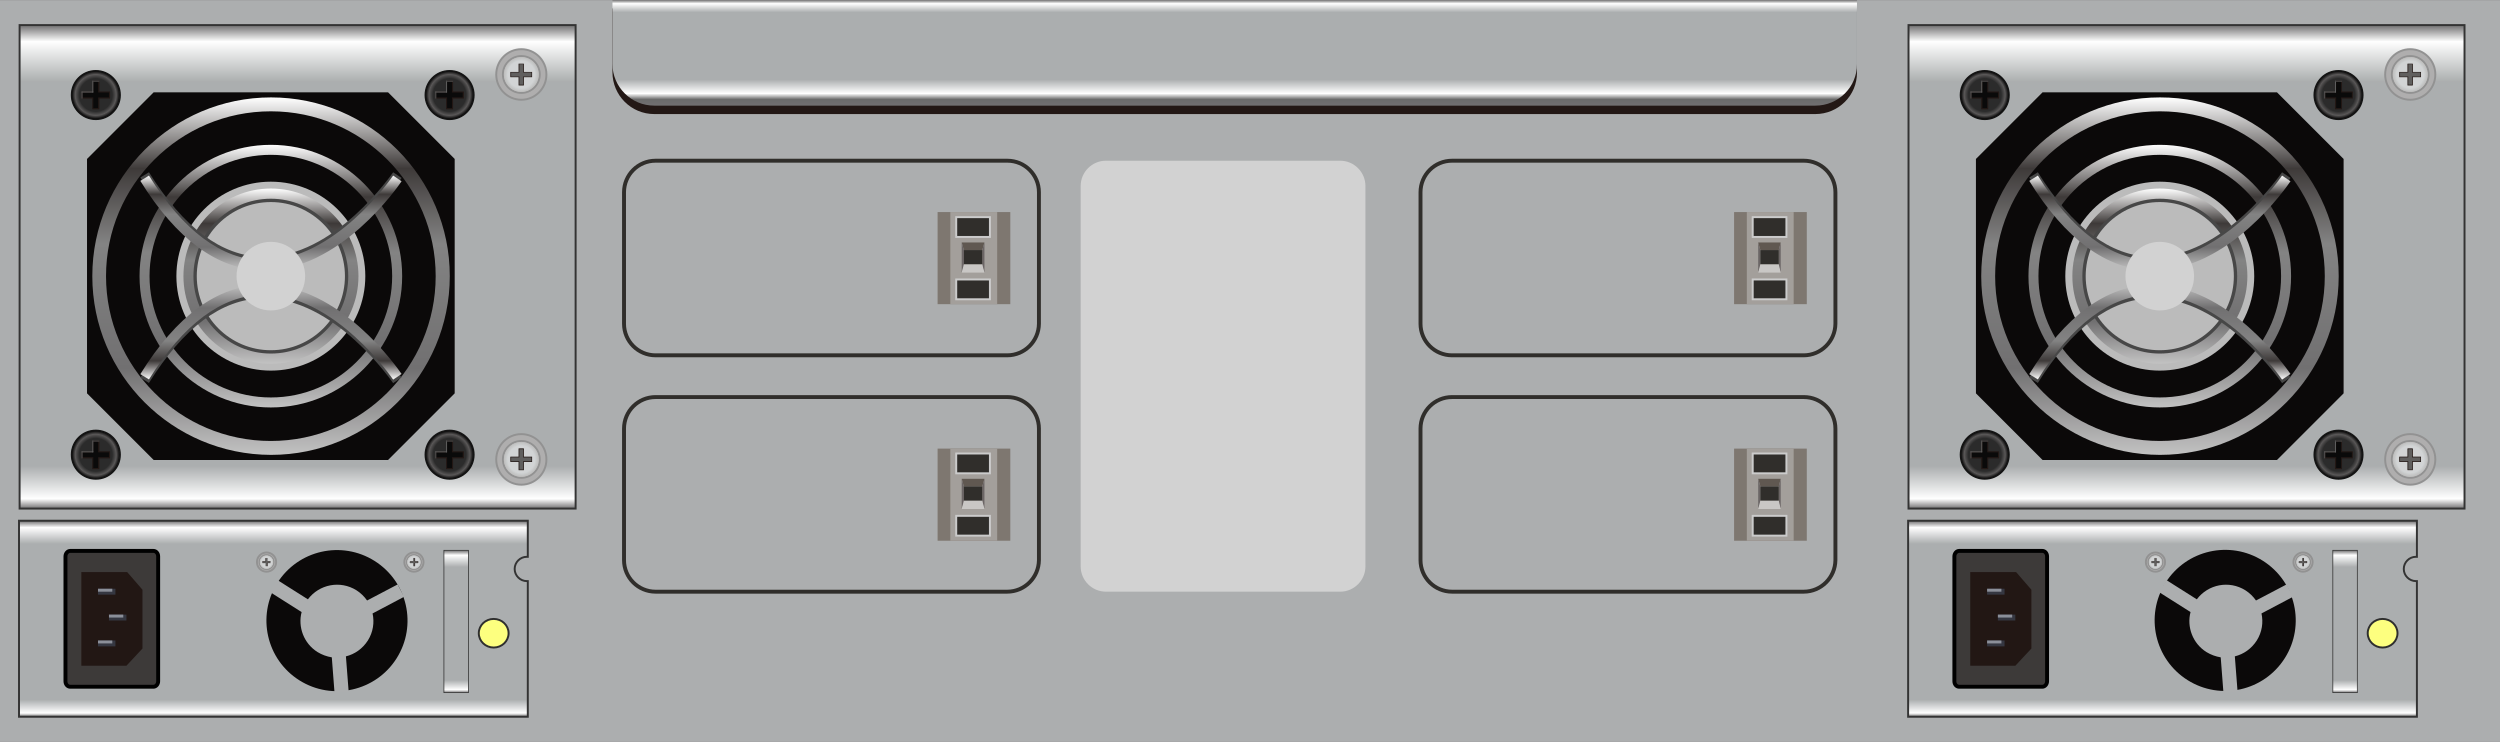 <?xml version="1.0" encoding="utf-8"?>
<!-- Generator: Adobe Illustrator 21.0.0, SVG Export Plug-In . SVG Version: 6.00 Build 0)  -->
<svg version="1.1" id="图层_1" xmlns="http://www.w3.org/2000/svg" xmlns:xlink="http://www.w3.org/1999/xlink" x="0px" y="0px"
	 width="1275.6px" height="378.5px" viewBox="0 0 1275.6 378.5" enable-background="new 0 0 1275.6 378.5" xml:space="preserve">
<rect x="0" y="0" width="1275.6" height="378.5" fill="#808080" stroke="none"/>
<g>
	<rect y="0.1" fill-rule="evenodd" clip-rule="evenodd" fill="#ACAEAF" width="1275.6" height="378.4"/>
	<g>
		<path fill="#AFAEAE" d="M156.7,361.7c-2.7,0-4.9-2.2-4.9-4.9c0-2.7,2.2-4.9,4.9-4.9c2.7,0,4.9,2.2,4.9,4.9
			C161.6,359.5,159.4,361.7,156.7,361.7"/>
		<ellipse fill="none" stroke="#929292" stroke-miterlimit="10" cx="156.7" cy="356.7" rx="4.9" ry="4.9"/>
		<path fill="#AFAEAE" d="M156.7,360.4c-2,0-3.6-1.6-3.6-3.6c0-2,1.6-3.6,3.6-3.6c2,0,3.6,1.6,3.6,3.6
			C160.3,358.7,158.7,360.4,156.7,360.4"/>
		<ellipse fill="none" stroke="#929292" stroke-miterlimit="10" cx="156.7" cy="356.7" rx="3.6" ry="3.6"/>
		<g>
			<g>
				<defs>
					<rect id="SVGID_1569_" x="153.3" y="353.3" width="6.8" height="6.8"/>
				</defs>
				<clipPath id="SVGID_38_">
					<use xlink:href="#SVGID_1569_"  overflow="visible"/>
				</clipPath>
				<path clip-path="url(#SVGID_38_)" fill="#BEBEBD" d="M156.7,360.1c-1.9,0-3.4-1.5-3.4-3.4c0-1.9,1.5-3.4,3.4-3.4
					c1.9,0,3.4,1.5,3.4,3.4C160.1,358.6,158.6,360.1,156.7,360.1"/>
				<path clip-path="url(#SVGID_38_)" fill="#C0C0C0" d="M156.7,360.1c-1.8,0-3.3-1.5-3.3-3.3c0-1.8,1.5-3.3,3.3-3.3
					c1.8,0,3.3,1.5,3.3,3.3C160,358.6,158.5,360.1,156.7,360.1"/>
				<path clip-path="url(#SVGID_38_)" fill="#C2C3C3" d="M156.7,360c-1.8,0-3.3-1.5-3.3-3.3c0-1.8,1.5-3.3,3.3-3.3
					c1.8,0,3.3,1.5,3.3,3.3C159.9,358.5,158.5,360,156.7,360"/>
				<path clip-path="url(#SVGID_38_)" fill="#C4C5C4" d="M156.7,359.9c-1.8,0-3.2-1.4-3.2-3.2c0-1.8,1.4-3.2,3.2-3.2
					c1.8,0,3.2,1.4,3.2,3.2C159.8,358.5,158.4,359.9,156.7,359.9"/>
				<path clip-path="url(#SVGID_38_)" fill="#C6C8C8" d="M156.7,359.8c-1.7,0-3.1-1.4-3.1-3.1c0-1.7,1.4-3.1,3.1-3.1
					c1.7,0,3.1,1.4,3.1,3.1C159.8,358.4,158.4,359.8,156.7,359.8"/>
				<path clip-path="url(#SVGID_38_)" fill="#C9CACB" d="M156.7,359.7c-1.7,0-3-1.4-3-3c0-1.7,1.4-3,3-3c1.7,0,3,1.4,3,3
					C159.7,358.4,158.3,359.7,156.7,359.7"/>
				<path clip-path="url(#SVGID_38_)" fill="#CBCDCD" d="M156.7,359.7c-1.6,0-2.9-1.3-2.9-2.9c0-1.6,1.3-2.9,2.9-2.9
					c1.6,0,2.9,1.3,2.9,2.9C159.6,358.3,158.3,359.7,156.7,359.7"/>
				<path clip-path="url(#SVGID_38_)" fill="#CCCFD0" d="M156.7,359.6c-1.6,0-2.9-1.3-2.9-2.9c0-1.6,1.3-2.9,2.9-2.9
					c1.6,0,2.9,1.3,2.9,2.9C159.5,358.3,158.2,359.6,156.7,359.6"/>
				<path clip-path="url(#SVGID_38_)" fill="#D0D2D2" d="M156.7,359.5c-1.5,0-2.8-1.2-2.8-2.8c0-1.5,1.2-2.8,2.8-2.8
					c1.5,0,2.8,1.2,2.8,2.8C159.4,358.3,158.2,359.5,156.7,359.5"/>
				<path clip-path="url(#SVGID_38_)" fill="#D2D4D5" d="M156.7,359.4c-1.5,0-2.7-1.2-2.7-2.7c0-1.5,1.2-2.7,2.7-2.7
					c1.5,0,2.7,1.2,2.7,2.7C159.4,358.2,158.2,359.4,156.7,359.4"/>
			</g>
		</g>
		<polygon fill="#605F5E" points="154.6,356.3 156.2,356.3 156.2,354.7 157.1,354.7 157.1,356.3 158.7,356.3 158.7,357.2 
			157.1,357.2 157.1,358.8 156.2,358.8 156.2,357.2 154.6,357.2 		"/>
		<path fill="#221714" d="M158.6,357.1h-1.5H157v0.2v1.5h-0.7v-1.5v-0.2h-0.2h-1.5v-0.7h1.5h0.2v-0.2v-1.5h0.7v1.5v0.2h0.2h1.5
			V357.1z M158.8,357.2v-1h-1.6v-1.6h-1v1.6h-1.6v1h1.6v1.6h1v-1.6H158.8z"/>
	</g>
	<g>
		<path fill="#AFAEAE" d="M231.9,361.7c-2.7,0-4.9-2.2-4.9-4.9c0-2.7,2.2-4.9,4.9-4.9c2.7,0,4.9,2.2,4.9,4.9
			C236.9,359.5,234.7,361.7,231.9,361.7"/>
		<ellipse fill="none" stroke="#929292" stroke-miterlimit="10" cx="231.9" cy="356.7" rx="4.9" ry="4.9"/>
		<path fill="#AFAEAE" d="M231.9,360.4c-2,0-3.6-1.6-3.6-3.6c0-2,1.6-3.6,3.6-3.6c2,0,3.6,1.6,3.6,3.6
			C235.6,358.7,233.9,360.4,231.9,360.4"/>
		<ellipse fill="none" stroke="#929292" stroke-miterlimit="10" cx="231.9" cy="356.7" rx="3.6" ry="3.6"/>
		<g>
			<g>
				<defs>
					<rect id="SVGID_1571_" x="228.5" y="353.3" width="6.8" height="6.8"/>
				</defs>
				<clipPath id="SVGID_39_">
					<use xlink:href="#SVGID_1571_"  overflow="visible"/>
				</clipPath>
				<path clip-path="url(#SVGID_39_)" fill="#BEBEBD" d="M231.9,360.1c-1.9,0-3.4-1.5-3.4-3.4c0-1.9,1.5-3.4,3.4-3.4
					c1.9,0,3.4,1.5,3.4,3.4C235.4,358.6,233.8,360.1,231.9,360.1"/>
				<path clip-path="url(#SVGID_39_)" fill="#C0C0C0" d="M231.9,360.1c-1.8,0-3.3-1.5-3.3-3.3c0-1.8,1.5-3.3,3.3-3.3
					c1.8,0,3.3,1.5,3.3,3.3C235.3,358.6,233.8,360.1,231.9,360.1"/>
				<path clip-path="url(#SVGID_39_)" fill="#C2C3C3" d="M231.9,360c-1.8,0-3.3-1.5-3.3-3.3c0-1.8,1.5-3.3,3.3-3.3
					c1.8,0,3.3,1.5,3.3,3.3C235.2,358.5,233.7,360,231.9,360"/>
				<path clip-path="url(#SVGID_39_)" fill="#C4C5C4" d="M231.9,359.9c-1.8,0-3.2-1.4-3.2-3.2c0-1.8,1.4-3.2,3.2-3.2
					c1.8,0,3.2,1.4,3.2,3.2C235.1,358.5,233.7,359.9,231.9,359.9"/>
				<path clip-path="url(#SVGID_39_)" fill="#C6C8C8" d="M231.9,359.8c-1.7,0-3.1-1.4-3.1-3.1c0-1.7,1.4-3.1,3.1-3.1
					c1.7,0,3.1,1.4,3.1,3.1C235,358.4,233.7,359.8,231.9,359.8"/>
				<path clip-path="url(#SVGID_39_)" fill="#C9CACB" d="M231.9,359.7c-1.7,0-3-1.4-3-3c0-1.7,1.4-3,3-3c1.7,0,3,1.4,3,3
					C235,358.4,233.6,359.7,231.9,359.7"/>
				<path clip-path="url(#SVGID_39_)" fill="#CBCDCD" d="M231.9,359.7c-1.6,0-2.9-1.3-2.9-2.9c0-1.6,1.3-2.9,2.9-2.9
					c1.6,0,2.9,1.3,2.9,2.9C234.9,358.3,233.6,359.7,231.9,359.7"/>
				<path clip-path="url(#SVGID_39_)" fill="#CCCFD0" d="M231.9,359.6c-1.6,0-2.9-1.3-2.9-2.9c0-1.6,1.3-2.9,2.9-2.9
					c1.6,0,2.9,1.3,2.9,2.9C234.8,358.3,233.5,359.6,231.9,359.6"/>
				<path clip-path="url(#SVGID_39_)" fill="#D0D2D2" d="M231.9,359.5c-1.5,0-2.8-1.2-2.8-2.8c0-1.5,1.2-2.8,2.8-2.8
					c1.5,0,2.8,1.2,2.8,2.8C234.7,358.3,233.5,359.5,231.9,359.5"/>
				<path clip-path="url(#SVGID_39_)" fill="#D2D4D5" d="M231.9,359.4c-1.5,0-2.7-1.2-2.7-2.7c0-1.5,1.2-2.7,2.7-2.7
					c1.5,0,2.7,1.2,2.7,2.7C234.6,358.2,233.4,359.4,231.9,359.4"/>
			</g>
		</g>
		<polygon fill="#605F5E" points="229.9,356.3 231.5,356.3 231.5,354.7 232.4,354.7 232.4,356.3 234,356.3 234,357.2 232.4,357.2 
			232.4,358.8 231.5,358.8 231.5,357.2 229.9,357.2 		"/>
		<path fill="#221714" d="M233.9,357.1h-1.5h-0.2v0.2v1.5h-0.7v-1.5v-0.2h-0.2H230v-0.7h1.5h0.2v-0.2v-1.5h0.7v1.5v0.2h0.2h1.5
			V357.1z M234.1,357.2v-1h-1.6v-1.6h-1v1.6h-1.6v1h1.6v1.6h1v-1.6H234.1z"/>
	</g>
	<g>
		
			<linearGradient id="SVGID_41_" gradientUnits="userSpaceOnUse" x1="2177.478" y1="30414.703" x2="2177.478" y2="30314.613" gradientTransform="matrix(1 0 0 1 -2037.944 -30048.881)">
			<stop  offset="0" style="stop-color:#717071"/>
			<stop  offset="2.050001e-02" style="stop-color:#FFFFFF"/>
			<stop  offset="8.806157e-02" style="stop-color:#ABAEAF"/>
			<stop  offset="0.883" style="stop-color:#ABAEAF"/>
			<stop  offset="0.966" style="stop-color:#FFFFFF"/>
			<stop  offset="1" style="stop-color:#717071"/>
		</linearGradient>
		<path fill="url(#SVGID_41_)" stroke="#333333" stroke-miterlimit="10" d="M9.7,265.7h259.6v18.4h-0.5c-3.4,0-6.2,2.8-6.2,6.2v0
			c0,3.4,2.8,6.2,6.2,6.2h0.5v69.2H9.7V265.7z"/>
		<g>
			<path fill="#3D3A39" d="M35.8,350.4c-1.3,0-2.4-1.2-2.4-2.8v-63.7c0-1.5,1.1-2.8,2.4-2.8h42.5c1.3,0,2.4,1.2,2.4,2.8v63.7
				c0,1.5-1.1,2.8-2.4,2.8H35.8z"/>
			<path fill="none" stroke="#000000" stroke-width="2" stroke-miterlimit="10" d="M35.8,350.4c-1.3,0-2.4-1.2-2.4-2.8v-63.7
				c0-1.5,1.1-2.8,2.4-2.8h42.5c1.3,0,2.4,1.2,2.4,2.8v63.7c0,1.5-1.1,2.8-2.4,2.8H35.8z"/>
			<polygon fill="#221714" points="41.5,291.9 64.9,291.9 72.7,300.9 72.7,330.9 64.5,339.7 41.5,339.7 			"/>
			<rect x="50" y="326.8" fill="#353741" width="8.9" height="3"/>
			<rect x="50" y="326.8" fill="#8B8F99" width="7.3" height="1.5"/>
			<rect x="55.6" y="313.6" fill="#353741" width="8.9" height="3"/>
			<rect x="55.6" y="313.6" fill="#8B8F99" width="7.3" height="1.5"/>
			<rect x="50" y="300.4" fill="#353741" width="8.9" height="3"/>
			<rect x="50" y="300.4" fill="#8B8F99" width="7.3" height="1.5"/>
		</g>
		<g>
			
				<ellipse transform="matrix(0.533 -0.846 0.846 0.533 -187.75 293.326)" fill="#0B0909" cx="172" cy="316.8" rx="36" ry="36"/>
			<path fill="#ACAEAF" d="M177.9,352.9l-1.4-18c4.5-1.1,8.5-3.9,11.2-8.1c2.7-4.3,3.4-9.2,2.4-13.8l16.1-8.5l-3.3-6.3l-15.6,8.2
				c-1.4-2-3.2-3.8-5.4-5.2c-8.3-5.2-19-3.1-24.8,4.6l-15.5-9.8l-3.8,6.1l16.1,10.2c-2,7.6,1.1,16,8.1,20.4c2.3,1.4,4.8,2.3,7.3,2.7
				l1.4,18.2L177.9,352.9z"/>
		</g>
		<g>
			<path fill="#AFAEAE" d="M136,291.8c-2.7,0-4.9-2.2-4.9-4.9s2.2-4.9,4.9-4.9c2.7,0,4.9,2.2,4.9,4.9S138.7,291.8,136,291.8"/>
			<ellipse fill="none" stroke="#929292" stroke-miterlimit="10" cx="136" cy="286.8" rx="4.9" ry="4.9"/>
			<path fill="#AFAEAE" d="M136,290.5c-2,0-3.6-1.6-3.6-3.6c0-2,1.6-3.6,3.6-3.6c2,0,3.6,1.6,3.6,3.6
				C139.6,288.8,138,290.5,136,290.5"/>
			<ellipse fill="none" stroke="#929292" stroke-miterlimit="10" cx="136" cy="286.8" rx="3.6" ry="3.6"/>
			<g>
				<g>
					<defs>
						<rect id="SVGID_1574_" x="132.5" y="283.4" width="6.8" height="6.8"/>
					</defs>
					<clipPath id="SVGID_44_">
						<use xlink:href="#SVGID_1574_"  overflow="visible"/>
					</clipPath>
					<path clip-path="url(#SVGID_44_)" fill="#BEBEBD" d="M136,290.2c-1.9,0-3.4-1.5-3.4-3.4c0-1.9,1.5-3.4,3.4-3.4
						c1.9,0,3.4,1.5,3.4,3.4C139.4,288.7,137.8,290.2,136,290.2"/>
					<path clip-path="url(#SVGID_44_)" fill="#C0C0C0" d="M136,290.2c-1.8,0-3.3-1.5-3.3-3.3c0-1.8,1.5-3.3,3.3-3.3
						c1.8,0,3.3,1.5,3.3,3.3C139.3,288.7,137.8,290.2,136,290.2"/>
					<path clip-path="url(#SVGID_44_)" fill="#C2C3C3" d="M136,290.1c-1.8,0-3.3-1.5-3.3-3.3c0-1.8,1.5-3.3,3.3-3.3
						c1.8,0,3.3,1.5,3.3,3.3C139.2,288.6,137.8,290.1,136,290.1"/>
					<path clip-path="url(#SVGID_44_)" fill="#C4C5C4" d="M136,290c-1.8,0-3.2-1.4-3.2-3.2s1.4-3.2,3.2-3.2c1.8,0,3.2,1.4,3.2,3.2
						S137.7,290,136,290"/>
					<path clip-path="url(#SVGID_44_)" fill="#C6C8C8" d="M136,289.9c-1.7,0-3.1-1.4-3.1-3.1s1.4-3.1,3.1-3.1c1.7,0,3.1,1.4,3.1,3.1
						S137.7,289.9,136,289.9"/>
					<path clip-path="url(#SVGID_44_)" fill="#C9CACB" d="M136,289.8c-1.7,0-3-1.4-3-3c0-1.7,1.4-3,3-3c1.7,0,3,1.4,3,3
						C139,288.5,137.6,289.8,136,289.8"/>
					<path clip-path="url(#SVGID_44_)" fill="#CBCDCD" d="M136,289.8c-1.6,0-2.9-1.3-2.9-2.9c0-1.6,1.3-2.9,2.9-2.9
						c1.6,0,2.9,1.3,2.9,2.9C138.9,288.4,137.6,289.8,136,289.8"/>
					<path clip-path="url(#SVGID_44_)" fill="#CCCFD0" d="M136,289.7c-1.6,0-2.9-1.3-2.9-2.9c0-1.6,1.3-2.9,2.9-2.9
						c1.6,0,2.9,1.3,2.9,2.9C138.8,288.4,137.5,289.7,136,289.7"/>
					<path clip-path="url(#SVGID_44_)" fill="#D0D2D2" d="M136,289.6c-1.5,0-2.8-1.2-2.8-2.8c0-1.5,1.2-2.8,2.8-2.8
						c1.5,0,2.8,1.2,2.8,2.8C138.7,288.4,137.5,289.6,136,289.6"/>
					<path clip-path="url(#SVGID_44_)" fill="#D2D4D5" d="M136,289.5c-1.5,0-2.7-1.2-2.7-2.7s1.2-2.7,2.7-2.7c1.5,0,2.7,1.2,2.7,2.7
						S137.4,289.5,136,289.5"/>
				</g>
			</g>
			<polygon fill="#605F5E" points="133.9,286.4 135.5,286.4 135.5,284.8 136.4,284.8 136.4,286.4 138,286.4 138,287.3 136.4,287.3 
				136.4,288.9 135.5,288.9 135.5,287.3 133.9,287.3 			"/>
			<path fill="#221714" d="M137.9,287.2h-1.5h-0.2v0.2v1.5h-0.7v-1.5v-0.2h-0.2H134v-0.7h1.5h0.2v-0.2v-1.5h0.7v1.5v0.2h0.2h1.5
				V287.2z M138.1,287.3v-1h-1.6v-1.6h-1v1.6h-1.6v1h1.6v1.6h1v-1.6H138.1z"/>
		</g>
		<g>
			<path fill="#AFAEAE" d="M211.2,291.8c-2.7,0-4.9-2.2-4.9-4.9s2.2-4.9,4.9-4.9c2.7,0,4.9,2.2,4.9,4.9S214,291.8,211.2,291.8"/>
			<ellipse fill="none" stroke="#929292" stroke-miterlimit="10" cx="211.2" cy="286.8" rx="4.9" ry="4.9"/>
			<path fill="#AFAEAE" d="M211.2,290.5c-2,0-3.6-1.6-3.6-3.6c0-2,1.6-3.6,3.6-3.6c2,0,3.6,1.6,3.6,3.6
				C214.9,288.8,213.2,290.5,211.2,290.5"/>
			<ellipse fill="none" stroke="#929292" stroke-miterlimit="10" cx="211.2" cy="286.8" rx="3.6" ry="3.6"/>
			<g>
				<g>
					<defs>
						<rect id="SVGID_1576_" x="207.8" y="283.4" width="6.8" height="6.8"/>
					</defs>
					<clipPath id="SVGID_46_">
						<use xlink:href="#SVGID_1576_"  overflow="visible"/>
					</clipPath>
					<path clip-path="url(#SVGID_46_)" fill="#BEBEBD" d="M211.2,290.2c-1.9,0-3.4-1.5-3.4-3.4c0-1.9,1.5-3.4,3.4-3.4
						c1.9,0,3.4,1.5,3.4,3.4C214.6,288.7,213.1,290.2,211.2,290.2"/>
					<path clip-path="url(#SVGID_46_)" fill="#C0C0C0" d="M211.2,290.2c-1.8,0-3.3-1.5-3.3-3.3c0-1.8,1.5-3.3,3.3-3.3
						c1.8,0,3.3,1.5,3.3,3.3C214.6,288.7,213.1,290.2,211.2,290.2"/>
					<path clip-path="url(#SVGID_46_)" fill="#C2C3C3" d="M211.2,290.1c-1.8,0-3.3-1.5-3.3-3.3c0-1.8,1.5-3.3,3.3-3.3
						c1.8,0,3.3,1.5,3.3,3.3C214.5,288.6,213,290.1,211.2,290.1"/>
					<path clip-path="url(#SVGID_46_)" fill="#C4C5C4" d="M211.2,290c-1.8,0-3.2-1.4-3.2-3.2s1.4-3.2,3.2-3.2c1.8,0,3.2,1.4,3.2,3.2
						S213,290,211.2,290"/>
					<path clip-path="url(#SVGID_46_)" fill="#C6C8C8" d="M211.2,289.9c-1.7,0-3.1-1.4-3.1-3.1s1.4-3.1,3.1-3.1
						c1.7,0,3.1,1.4,3.1,3.1S212.9,289.9,211.2,289.9"/>
					<path clip-path="url(#SVGID_46_)" fill="#C9CACB" d="M211.2,289.8c-1.7,0-3-1.4-3-3c0-1.7,1.4-3,3-3c1.7,0,3,1.4,3,3
						C214.2,288.5,212.9,289.8,211.2,289.8"/>
					<path clip-path="url(#SVGID_46_)" fill="#CBCDCD" d="M211.2,289.8c-1.6,0-2.9-1.3-2.9-2.9c0-1.6,1.3-2.9,2.9-2.9
						c1.6,0,2.9,1.3,2.9,2.9C214.2,288.4,212.9,289.8,211.2,289.8"/>
					<path clip-path="url(#SVGID_46_)" fill="#CCCFD0" d="M211.2,289.7c-1.6,0-2.9-1.3-2.9-2.9c0-1.6,1.3-2.9,2.9-2.9
						c1.6,0,2.9,1.3,2.9,2.9C214.1,288.4,212.8,289.7,211.2,289.7"/>
					<path clip-path="url(#SVGID_46_)" fill="#D0D2D2" d="M211.2,289.6c-1.5,0-2.8-1.2-2.8-2.8c0-1.5,1.2-2.8,2.8-2.8
						c1.5,0,2.8,1.2,2.8,2.8C214,288.4,212.8,289.6,211.2,289.6"/>
					<path clip-path="url(#SVGID_46_)" fill="#D2D4D5" d="M211.2,289.5c-1.5,0-2.7-1.2-2.7-2.7s1.2-2.7,2.7-2.7
						c1.5,0,2.7,1.2,2.7,2.7S212.7,289.5,211.2,289.5"/>
				</g>
			</g>
			<polygon fill="#605F5E" points="209.2,286.4 210.8,286.4 210.8,284.8 211.7,284.8 211.7,286.4 213.3,286.4 213.3,287.3 
				211.7,287.3 211.7,288.9 210.8,288.9 210.8,287.3 209.2,287.3 			"/>
			<path fill="#221714" d="M213.2,287.2h-1.5h-0.2v0.2v1.5h-0.7v-1.5v-0.2h-0.2h-1.5v-0.7h1.5h0.2v-0.2v-1.5h0.7v1.5v0.2h0.2h1.5
				V287.2z M213.4,287.3v-1h-1.6v-1.6h-1v1.6h-1.6v1h1.6v1.6h1v-1.6H213.4z"/>
		</g>
		<ellipse id="XMLID_451_" fill="#FDFF7F" stroke="#2E2E2E" stroke-miterlimit="10" cx="251.9" cy="323.1" rx="7.6" ry="7.3"/>
		<linearGradient id="SVGID_48_" gradientUnits="userSpaceOnUse" x1="232.689" y1="353.445" x2="232.689" y2="280.806">
			<stop  offset="0" style="stop-color:#717071"/>
			<stop  offset="2.050001e-02" style="stop-color:#FFFFFF"/>
			<stop  offset="8.806157e-02" style="stop-color:#ABAEAF"/>
			<stop  offset="0.883" style="stop-color:#ABAEAF"/>
			<stop  offset="0.966" style="stop-color:#FFFFFF"/>
			<stop  offset="1" style="stop-color:#717071"/>
		</linearGradient>
		
			<rect x="226.5" y="280.8" fill="url(#SVGID_48_)" stroke="#333333" stroke-width="0.4" stroke-miterlimit="10" width="12.5" height="72.6"/>
		<linearGradient id="SVGID_49_" gradientUnits="userSpaceOnUse" x1="151.868" y1="259.553" x2="151.868" y2="12.846">
			<stop  offset="0" style="stop-color:#717071"/>
			<stop  offset="2.050001e-02" style="stop-color:#FFFFFF"/>
			<stop  offset="8.806157e-02" style="stop-color:#ABAEAF"/>
			<stop  offset="0.883" style="stop-color:#ABAEAF"/>
			<stop  offset="0.966" style="stop-color:#FFFFFF"/>
			<stop  offset="1" style="stop-color:#717071"/>
		</linearGradient>
		<rect x="10" y="12.8" fill="url(#SVGID_49_)" stroke="#333333" stroke-miterlimit="10" width="283.7" height="246.7"/>
		<g>
			<g>
				<path fill="#AFAEAE" d="M266,50.9c-7.1,0-12.8-5.8-12.8-12.9s5.7-12.8,12.8-12.8c7.1,0,12.8,5.8,12.8,12.8S273.1,50.9,266,50.9"
					/>
				<ellipse fill="none" stroke="#929292" stroke-miterlimit="10" cx="266" cy="38" rx="12.8" ry="12.9"/>
				<path fill="#AFAEAE" d="M266,47.5c-5.2,0-9.4-4.2-9.4-9.4c0-5.2,4.2-9.4,9.4-9.4c5.2,0,9.4,4.2,9.4,9.4
					C275.4,43.2,271.2,47.5,266,47.5"/>
				<ellipse fill="none" stroke="#929292" stroke-miterlimit="10" cx="266" cy="38" rx="9.4" ry="9.4"/>
				<g>
					<g>
						<defs>
							<rect id="SVGID_1581_" x="257.1" y="29.1" width="17.8" height="17.8"/>
						</defs>
						<clipPath id="SVGID_52_">
							<use xlink:href="#SVGID_1581_"  overflow="visible"/>
						</clipPath>
						<path clip-path="url(#SVGID_52_)" fill="#BEBEBD" d="M266,46.9c-4.9,0-8.9-4-8.9-8.9c0-4.9,4-8.9,8.9-8.9c4.9,0,8.9,4,8.9,8.9
							C274.9,42.9,270.9,46.9,266,46.9"/>
						<path clip-path="url(#SVGID_52_)" fill="#C0C0C0" d="M266,46.7c-4.8,0-8.7-3.9-8.7-8.7c0-4.8,3.9-8.7,8.7-8.7
							c4.8,0,8.7,3.9,8.7,8.7C274.6,42.8,270.8,46.7,266,46.7"/>
						<path clip-path="url(#SVGID_52_)" fill="#C2C3C3" d="M266,46.5c-4.7,0-8.5-3.8-8.5-8.5c0-4.7,3.8-8.5,8.5-8.5
							c4.7,0,8.5,3.8,8.5,8.5C274.4,42.7,270.6,46.5,266,46.5"/>
						<path clip-path="url(#SVGID_52_)" fill="#C4C5C4" d="M266,46.3c-4.6,0-8.3-3.7-8.3-8.3s3.7-8.3,8.3-8.3c4.6,0,8.3,3.7,8.3,8.3
							S270.5,46.3,266,46.3"/>
						<path clip-path="url(#SVGID_52_)" fill="#C6C8C8" d="M266,46.1c-4.4,0-8.1-3.6-8.1-8.1s3.6-8.1,8.1-8.1c4.4,0,8.1,3.6,8.1,8.1
							S270.4,46.1,266,46.1"/>
						<path clip-path="url(#SVGID_52_)" fill="#C9CACB" d="M266,45.9c-4.3,0-7.8-3.5-7.8-7.9c0-4.3,3.5-7.9,7.8-7.9
							c4.3,0,7.8,3.5,7.8,7.9C273.8,42.3,270.3,45.9,266,45.9"/>
						<path clip-path="url(#SVGID_52_)" fill="#CBCDCD" d="M266,45.7c-4.2,0-7.6-3.4-7.6-7.6c0-4.2,3.4-7.6,7.6-7.6
							c4.2,0,7.6,3.4,7.6,7.6C273.6,42.2,270.2,45.7,266,45.7"/>
						<path clip-path="url(#SVGID_52_)" fill="#CCCFD0" d="M266,45.4c-4.1,0-7.4-3.3-7.4-7.4c0-4.1,3.3-7.4,7.4-7.4
							c4.1,0,7.4,3.3,7.4,7.4C273.4,42.1,270.1,45.4,266,45.4"/>
						<path clip-path="url(#SVGID_52_)" fill="#D0D2D2" d="M266,45.2c-4,0-7.2-3.2-7.2-7.2c0-4,3.2-7.2,7.2-7.2c4,0,7.2,3.2,7.2,7.2
							C273.2,42,270,45.2,266,45.2"/>
						<path clip-path="url(#SVGID_52_)" fill="#D2D4D5" d="M266,45c-3.9,0-7-3.1-7-7s3.1-7,7-7c3.9,0,7,3.1,7,7S269.8,45,266,45"/>
					</g>
				</g>
				<polygon fill="#605F5E" points="260.6,36.8 264.8,36.8 264.8,32.7 267.1,32.7 267.1,36.8 271.3,36.8 271.3,39.2 267.1,39.2 
					267.1,43.4 264.8,43.4 264.8,39.2 260.6,39.2 				"/>
				<path fill="#221714" d="M271.1,39h-3.8h-0.4v0.4v3.8H265v-3.8V39h-0.4h-3.8V37h3.8h0.4v-0.4v-3.8h1.9v3.8V37h0.4h3.8V39z
					 M271.5,39.4v-2.7h-4.2v-4.2h-2.7v4.2h-4.2v2.7h4.2v4.2h2.7v-4.2H271.5z"/>
			</g>
			<g>
				<path fill="#AFAEAE" d="M266,247.2c-7.1,0-12.8-5.8-12.8-12.9s5.7-12.8,12.8-12.8c7.1,0,12.8,5.8,12.8,12.8
					S273.1,247.2,266,247.2"/>
				<ellipse fill="none" stroke="#929292" stroke-miterlimit="10" cx="266" cy="234.4" rx="12.8" ry="12.9"/>
				<path fill="#AFAEAE" d="M266,243.8c-5.2,0-9.4-4.2-9.4-9.4c0-5.2,4.2-9.4,9.4-9.4c5.2,0,9.4,4.2,9.4,9.4
					C275.4,239.6,271.2,243.8,266,243.8"/>
				<ellipse fill="none" stroke="#929292" stroke-miterlimit="10" cx="266" cy="234.4" rx="9.4" ry="9.4"/>
				<g>
					<g>
						<defs>
							<rect id="SVGID_1583_" x="257.1" y="225.5" width="17.8" height="17.8"/>
						</defs>
						<clipPath id="SVGID_53_">
							<use xlink:href="#SVGID_1583_"  overflow="visible"/>
						</clipPath>
						<path clip-path="url(#SVGID_53_)" fill="#BEBEBD" d="M266,243.3c-4.9,0-8.9-4-8.9-8.9c0-4.9,4-8.9,8.9-8.9
							c4.9,0,8.9,4,8.9,8.9C274.9,239.3,270.9,243.3,266,243.3"/>
						<path clip-path="url(#SVGID_53_)" fill="#C0C0C0" d="M266,243.1c-4.8,0-8.7-3.9-8.7-8.7c0-4.8,3.9-8.7,8.7-8.7
							c4.8,0,8.7,3.9,8.7,8.7C274.6,239.2,270.8,243.1,266,243.1"/>
						<path clip-path="url(#SVGID_53_)" fill="#C2C3C3" d="M266,242.9c-4.7,0-8.5-3.8-8.5-8.5c0-4.7,3.8-8.5,8.5-8.5
							c4.7,0,8.5,3.8,8.5,8.5C274.4,239.1,270.6,242.9,266,242.9"/>
						<path clip-path="url(#SVGID_53_)" fill="#C4C5C4" d="M266,242.7c-4.6,0-8.3-3.7-8.3-8.3s3.7-8.3,8.3-8.3
							c4.6,0,8.3,3.7,8.3,8.3S270.5,242.7,266,242.7"/>
						<path clip-path="url(#SVGID_53_)" fill="#C6C8C8" d="M266,242.4c-4.4,0-8.1-3.6-8.1-8.1s3.6-8.1,8.1-8.1
							c4.4,0,8.1,3.6,8.1,8.1S270.4,242.4,266,242.4"/>
						<path clip-path="url(#SVGID_53_)" fill="#C9CACB" d="M266,242.2c-4.3,0-7.8-3.5-7.8-7.9c0-4.3,3.5-7.9,7.8-7.9
							c4.3,0,7.8,3.5,7.8,7.9C273.8,238.7,270.3,242.2,266,242.2"/>
						<path clip-path="url(#SVGID_53_)" fill="#CBCDCD" d="M266,242c-4.2,0-7.6-3.4-7.6-7.6c0-4.2,3.4-7.6,7.6-7.6
							c4.2,0,7.6,3.4,7.6,7.6C273.6,238.6,270.2,242,266,242"/>
						<path clip-path="url(#SVGID_53_)" fill="#CCCFD0" d="M266,241.8c-4.1,0-7.4-3.3-7.4-7.4c0-4.1,3.3-7.4,7.4-7.4
							c4.1,0,7.4,3.3,7.4,7.4C273.4,238.5,270.1,241.8,266,241.8"/>
						<path clip-path="url(#SVGID_53_)" fill="#D0D2D2" d="M266,241.6c-4,0-7.2-3.2-7.2-7.2c0-4,3.2-7.2,7.2-7.2
							c4,0,7.2,3.2,7.2,7.2C273.2,238.4,270,241.6,266,241.6"/>
						<path clip-path="url(#SVGID_53_)" fill="#D2D4D5" d="M266,241.4c-3.9,0-7-3.1-7-7s3.1-7,7-7c3.9,0,7,3.1,7,7
							S269.8,241.4,266,241.4"/>
					</g>
				</g>
				<polygon fill="#605F5E" points="260.6,233.2 264.8,233.2 264.8,229 267.1,229 267.1,233.2 271.3,233.2 271.3,235.6 267.1,235.6 
					267.1,239.7 264.8,239.7 264.8,235.6 260.6,235.6 				"/>
				<path fill="#221714" d="M271.1,235.3h-3.8h-0.4v0.4v3.8H265v-3.8v-0.4h-0.4h-3.8v-1.9h3.8h0.4V233v-3.8h1.9v3.8v0.4h0.4h3.8
					V235.3z M271.5,235.7V233h-4.2v-4.2h-2.7v4.2h-4.2v2.7h4.2v4.2h2.7v-4.2H271.5z"/>
			</g>
			<g>
				<g>
					<radialGradient id="SVGID_55_" cx="229.376" cy="48.453" r="12.38" gradientUnits="userSpaceOnUse">
						<stop  offset="0.677" style="stop-color:#2B2B2B"/>
						<stop  offset="0.844" style="stop-color:#595757"/>
						<stop  offset="1" style="stop-color:#000000"/>
					</radialGradient>
					<path fill="url(#SVGID_55_)" d="M241.8,48.5c0,6.8-5.5,12.4-12.4,12.4c-6.8,0-12.4-5.5-12.4-12.4c0-6.8,5.5-12.4,12.4-12.4
						C236.2,36.1,241.8,41.6,241.8,48.5"/>
					<ellipse fill="none" stroke="#131313" stroke-width="0.75" stroke-miterlimit="10" cx="229.4" cy="48.5" rx="12.4" ry="12.4"/>
					<polygon fill="#0A0A0A" points="227.8,55.5 227.8,50 222.4,50 222.4,46.9 227.8,46.9 227.8,41.4 230.9,41.4 230.9,46.9 
						236.4,46.9 236.4,50 230.9,50 230.9,55.5 					"/>
					<path fill="#231815" d="M230.6,41.7v5v0.5h0.5h5v2.5h-5h-0.5v0.5v5h-2.5v-5v-0.5h-0.5h-5v-2.5h5h0.5v-0.5v-5H230.6z
						 M231.2,41.2h-3.6v5.5h-5.5v3.6h5.5v5.5h3.6v-5.5h5.5v-3.6h-5.5V41.2z"/>
				</g>
				<rect x="227.6" y="41.2" fill="#606060" width="0.5" height="6"/>
				<rect x="222.1" y="46.7" fill="#606060" width="6" height="0.5"/>
				<rect x="227.6" y="41.2" fill="#494949" width="3.6" height="0.5"/>
				<rect x="222.1" y="46.7" fill="#545454" width="0.5" height="3.6"/>
			</g>
			<g>
				<g>
					<radialGradient id="SVGID_57_" cx="229.376" cy="232.047" r="12.38" gradientUnits="userSpaceOnUse">
						<stop  offset="0.677" style="stop-color:#2B2B2B"/>
						<stop  offset="0.844" style="stop-color:#595757"/>
						<stop  offset="1" style="stop-color:#000000"/>
					</radialGradient>
					<path fill="url(#SVGID_57_)" d="M241.8,232c0,6.8-5.5,12.4-12.4,12.4c-6.8,0-12.4-5.5-12.4-12.4c0-6.8,5.5-12.4,12.4-12.4
						C236.2,219.7,241.8,225.2,241.8,232"/>
					<ellipse fill="none" stroke="#131313" stroke-width="0.75" stroke-miterlimit="10" cx="229.4" cy="232" rx="12.4" ry="12.4"/>
					<polygon fill="#0A0A0A" points="227.8,239.1 227.8,233.6 222.4,233.6 222.4,230.5 227.8,230.5 227.8,225 230.9,225 
						230.9,230.5 236.4,230.5 236.4,233.6 230.9,233.6 230.9,239.1 					"/>
					<path fill="#231815" d="M230.6,225.3v5v0.5h0.5h5v2.5h-5h-0.5v0.5v5h-2.5v-5v-0.5h-0.5h-5v-2.5h5h0.5v-0.5v-5H230.6z
						 M231.2,224.8h-3.6v5.5h-5.5v3.6h5.5v5.5h3.6v-5.5h5.5v-3.6h-5.5V224.8z"/>
				</g>
				<rect x="227.6" y="224.8" fill="#606060" width="0.5" height="6"/>
				<rect x="222.1" y="230.3" fill="#606060" width="6" height="0.5"/>
				<rect x="227.6" y="224.8" fill="#494949" width="3.6" height="0.5"/>
				<rect x="222.1" y="230.3" fill="#545454" width="0.5" height="3.6"/>
			</g>
			<g>
				<g>
					<radialGradient id="SVGID_60_" cx="48.864" cy="48.453" r="12.38" gradientUnits="userSpaceOnUse">
						<stop  offset="0.677" style="stop-color:#2B2B2B"/>
						<stop  offset="0.844" style="stop-color:#595757"/>
						<stop  offset="1" style="stop-color:#000000"/>
					</radialGradient>
					<path fill="url(#SVGID_60_)" d="M61.2,48.5c0,6.8-5.5,12.4-12.4,12.4c-6.8,0-12.4-5.5-12.4-12.4c0-6.8,5.5-12.4,12.4-12.4
						C55.7,36.1,61.2,41.6,61.2,48.5"/>
					<ellipse fill="none" stroke="#131313" stroke-width="0.75" stroke-miterlimit="10" cx="48.9" cy="48.5" rx="12.4" ry="12.4"/>
					<polygon fill="#0A0A0A" points="47.3,55.5 47.3,50 41.8,50 41.8,46.9 47.3,46.9 47.3,41.4 50.4,41.4 50.4,46.9 55.9,46.9 
						55.9,50 50.4,50 50.4,55.5 					"/>
					<path fill="#231815" d="M50.1,41.7v5v0.5h0.5h5v2.5h-5h-0.5v0.5v5h-2.5v-5v-0.5h-0.5h-5v-2.5h5h0.5v-0.5v-5H50.1z M50.7,41.2
						h-3.6v5.5h-5.5v3.6h5.5v5.5h3.6v-5.5h5.5v-3.6h-5.5V41.2z"/>
				</g>
				<rect x="47.1" y="41.2" fill="#606060" width="0.5" height="6"/>
				<rect x="41.6" y="46.7" fill="#606060" width="6" height="0.5"/>
				<rect x="47.1" y="41.2" fill="#494949" width="3.6" height="0.5"/>
				<rect x="41.6" y="46.7" fill="#545454" width="0.5" height="3.6"/>
			</g>
			<g>
				<g>
					<radialGradient id="SVGID_62_" cx="48.864" cy="232.047" r="12.38" gradientUnits="userSpaceOnUse">
						<stop  offset="0.677" style="stop-color:#2B2B2B"/>
						<stop  offset="0.844" style="stop-color:#595757"/>
						<stop  offset="1" style="stop-color:#000000"/>
					</radialGradient>
					<path fill="url(#SVGID_62_)" d="M61.2,232c0,6.8-5.5,12.4-12.4,12.4c-6.8,0-12.4-5.5-12.4-12.4c0-6.8,5.5-12.4,12.4-12.4
						C55.7,219.7,61.2,225.2,61.2,232"/>
					<ellipse fill="none" stroke="#131313" stroke-width="0.75" stroke-miterlimit="10" cx="48.9" cy="232" rx="12.4" ry="12.4"/>
					<polygon fill="#0A0A0A" points="47.3,239.1 47.3,233.6 41.8,233.6 41.8,230.5 47.3,230.5 47.3,225 50.4,225 50.4,230.5 
						55.9,230.5 55.9,233.6 50.4,233.6 50.4,239.1 					"/>
					<path fill="#231815" d="M50.1,225.3v5v0.5h0.5h5v2.5h-5h-0.5v0.5v5h-2.5v-5v-0.5h-0.5h-5v-2.5h5h0.5v-0.5v-5H50.1z M50.7,224.8
						h-3.6v5.5h-5.5v3.6h5.5v5.5h3.6v-5.5h5.5v-3.6h-5.5V224.8z"/>
				</g>
				<rect x="47.1" y="224.8" fill="#606060" width="0.5" height="6"/>
				<rect x="41.6" y="230.3" fill="#606060" width="6" height="0.5"/>
				<rect x="47.1" y="224.8" fill="#494949" width="3.6" height="0.5"/>
				<rect x="41.6" y="230.3" fill="#545454" width="0.5" height="3.6"/>
			</g>
			<path fill="#0B0909" d="M198,234.7H78.4c-13.3-13.3-20.7-20.7-34-34V81.1c13.3-13.3,20.7-20.7,34-34H198
				c13.3,13.3,20.7,20.7,34,34v119.6C218.7,214,211.3,221.4,198,234.7z"/>
			<g>
				<ellipse fill="#0B0909" cx="138.2" cy="140.9" rx="86.9" ry="86.9"/>
				<circle fill="#BBBBBB" cx="138.2" cy="140.9" r="48.2"/>
				<g>
					
						<linearGradient id="SVGID_64_" gradientUnits="userSpaceOnUse" x1="541.886" y1="-7080.176" x2="675.976" y2="-7080.176" gradientTransform="matrix(0 1 -1 0 -6941.963 -468.043)">
						<stop  offset="0" style="stop-color:#FFFFFF"/>
						<stop  offset="0.199" style="stop-color:#3E3A39"/>
						<stop  offset="0.409" style="stop-color:#838383"/>
						<stop  offset="0.758" style="stop-color:#717071"/>
						<stop  offset="1" style="stop-color:#C2C2C2"/>
					</linearGradient>
					<path fill="url(#SVGID_64_)" d="M71.2,140.9c0-37,30.1-67,67-67c37,0,67,30.1,67,67c0,37-30.1,67-67,67
						C101.2,207.9,71.2,177.9,71.2,140.9z M200.1,140.9c0-34.1-27.8-61.9-61.9-61.9c-34.1,0-61.9,27.8-61.9,61.9
						c0,34.1,27.8,61.9,61.9,61.9C172.3,202.8,200.1,175,200.1,140.9z"/>
				</g>
				<g>
					
						<linearGradient id="SVGID_65_" gradientUnits="userSpaceOnUse" x1="517.771" y1="-7080.178" x2="700.091" y2="-7080.178" gradientTransform="matrix(0 1 -1 0 -6941.963 -468.043)">
						<stop  offset="0" style="stop-color:#FFFFFF"/>
						<stop  offset="0.199" style="stop-color:#3E3A39"/>
						<stop  offset="0.409" style="stop-color:#838383"/>
						<stop  offset="0.758" style="stop-color:#717071"/>
						<stop  offset="1" style="stop-color:#C2C2C2"/>
					</linearGradient>
					<path fill="url(#SVGID_65_)" d="M47.1,140.9c0-50.3,40.9-91.2,91.2-91.2c50.3,0,91.2,40.9,91.2,91.2
						c0,50.3-40.9,91.2-91.2,91.2C87.9,232,47.1,191.2,47.1,140.9z M222.3,140.9c0-46.4-37.7-84.1-84.1-84.1
						c-46.4,0-84.1,37.7-84.1,84.1c0,46.4,37.7,84.1,84.1,84.1C184.6,225,222.3,187.3,222.3,140.9z"/>
				</g>
				<g>
					<path fill="#474747" d="M95.5,140.9c0-23.6,19.2-42.7,42.7-42.7c23.6,0,42.7,19.2,42.7,42.7c0,23.6-19.2,42.7-42.7,42.7
						C114.7,183.6,95.5,164.4,95.5,140.9z M176,140.9c0-20.8-17-37.8-37.8-37.8s-37.8,16.9-37.8,37.8c0,20.8,16.9,37.8,37.8,37.8
						S176,161.7,176,140.9z"/>
				</g>
				<g>
					
						<linearGradient id="SVGID_66_" gradientUnits="userSpaceOnUse" x1="564.279" y1="-7080.177" x2="653.584" y2="-7080.177" gradientTransform="matrix(0 1 -1 0 -6941.963 -468.043)">
						<stop  offset="0" style="stop-color:#FFFFFF"/>
						<stop  offset="0.199" style="stop-color:#3E3A39"/>
						<stop  offset="0.409" style="stop-color:#838383"/>
						<stop  offset="0.758" style="stop-color:#717071"/>
						<stop  offset="1" style="stop-color:#C2C2C2"/>
					</linearGradient>
					<path fill="url(#SVGID_66_)" d="M93.6,140.9c0-24.6,20-44.7,44.6-44.7c24.6,0,44.7,20,44.7,44.7c0,24.6-20,44.7-44.7,44.7
						C113.6,185.5,93.6,165.5,93.6,140.9z M177.7,140.9c0-21.8-17.7-39.5-39.5-39.5c-21.8,0-39.5,17.7-39.5,39.5
						c0,21.8,17.7,39.5,39.5,39.5C160,180.4,177.7,162.7,177.7,140.9z"/>
				</g>
				<g>
					<path fill="#474747" d="M71.6,90.6l4.4-2.7c17.6,28.3,37.1,42.8,58,43.2c36.7,0.6,66.3-42.8,66.6-43.2l4.3,2.9
						c-1.3,1.9-31.4,46.2-71,45.5C111.1,135.8,90.1,120.4,71.6,90.6z"/>
				</g>
				<g>
					
						<linearGradient id="SVGID_68_" gradientUnits="userSpaceOnUse" x1="557.541" y1="-7080.152" x2="605.966" y2="-7080.152" gradientTransform="matrix(0 1 -1 0 -6941.963 -468.043)">
						<stop  offset="0" style="stop-color:#FFFFFF"/>
						<stop  offset="0.199" style="stop-color:#3E3A39"/>
						<stop  offset="0.409" style="stop-color:#838383"/>
						<stop  offset="0.758" style="stop-color:#717071"/>
						<stop  offset="1" style="stop-color:#C2C2C2"/>
					</linearGradient>
					<path fill="url(#SVGID_68_)" d="M71.6,92.3l4.4-2.7c17.6,28.3,37.1,42.8,58,43.2c36.7,0.6,66.3-42.8,66.6-43.2l4.3,2.9
						c-1.3,1.9-31.4,46.2-71,45.5C111.1,137.5,90.1,122.2,71.6,92.3z"/>
				</g>
				<g>
					<path fill="#474747" d="M71.6,192.7c18.5-29.9,39.5-45.2,62.3-45.6c39.6-0.7,69.7,43.7,71,45.5l-4.3,2.9
						c-0.3-0.4-29.9-43.9-66.6-43.3c-20.9,0.4-40.4,14.9-58,43.2L71.6,192.7z"/>
				</g>
				<g>
					
						<linearGradient id="SVGID_69_" gradientUnits="userSpaceOnUse" x1="-7076.252" y1="-7080.152" x2="-7027.826" y2="-7080.152" gradientTransform="matrix(0 -1 -1 0 -6941.963 -6882.52)">
						<stop  offset="0" style="stop-color:#FFFFFF"/>
						<stop  offset="0.199" style="stop-color:#3E3A39"/>
						<stop  offset="0.409" style="stop-color:#838383"/>
						<stop  offset="0.758" style="stop-color:#717071"/>
						<stop  offset="1" style="stop-color:#C2C2C2"/>
					</linearGradient>
					<path fill="url(#SVGID_69_)" d="M71.6,190.9c18.5-29.9,39.5-45.2,62.3-45.6c39.6-0.7,69.7,43.7,71,45.5l-4.3,2.9
						c-0.3-0.4-29.9-43.9-66.6-43.3c-20.9,0.4-40.4,14.9-58,43.2L71.6,190.9z"/>
				</g>
				<circle fill="#D2D2D2" cx="138.2" cy="140.9" r="17.5"/>
			</g>
		</g>
	</g>
	<g>
		
			<linearGradient id="SVGID_71_" gradientUnits="userSpaceOnUse" x1="3141.297" y1="30414.703" x2="3141.297" y2="30314.613" gradientTransform="matrix(1 0 0 1 -2037.944 -30048.881)">
			<stop  offset="0" style="stop-color:#717071"/>
			<stop  offset="2.050001e-02" style="stop-color:#FFFFFF"/>
			<stop  offset="8.806157e-02" style="stop-color:#ABAEAF"/>
			<stop  offset="0.883" style="stop-color:#ABAEAF"/>
			<stop  offset="0.966" style="stop-color:#FFFFFF"/>
			<stop  offset="1" style="stop-color:#717071"/>
		</linearGradient>
		<path fill="url(#SVGID_71_)" stroke="#333333" stroke-miterlimit="10" d="M973.6,265.7h259.6v18.4h-0.5c-3.4,0-6.2,2.8-6.2,6.2v0
			c0,3.4,2.8,6.2,6.2,6.2h0.5v69.2H973.6V265.7z"/>
		<g>
			<path fill="#3D3A39" d="M999.6,350.4c-1.3,0-2.4-1.2-2.4-2.8v-63.7c0-1.5,1.1-2.8,2.4-2.8h42.5c1.3,0,2.4,1.2,2.4,2.8v63.7
				c0,1.5-1.1,2.8-2.4,2.8H999.6z"/>
			<path fill="none" stroke="#000000" stroke-width="2" stroke-miterlimit="10" d="M999.6,350.4c-1.3,0-2.4-1.2-2.4-2.8v-63.7
				c0-1.5,1.1-2.8,2.4-2.8h42.5c1.3,0,2.4,1.2,2.4,2.8v63.7c0,1.5-1.1,2.8-2.4,2.8H999.6z"/>
			<polygon fill="#221714" points="1005.3,291.9 1028.7,291.9 1036.5,300.9 1036.5,330.9 1028.3,339.7 1005.3,339.7 			"/>
			<rect x="1013.9" y="326.8" fill="#353741" width="8.9" height="3"/>
			<rect x="1013.9" y="326.8" fill="#8B8F99" width="7.3" height="1.5"/>
			<rect x="1019.4" y="313.6" fill="#353741" width="8.9" height="3"/>
			<rect x="1019.4" y="313.6" fill="#8B8F99" width="7.3" height="1.5"/>
			<rect x="1013.9" y="300.4" fill="#353741" width="8.9" height="3"/>
			<rect x="1013.9" y="300.4" fill="#8B8F99" width="7.3" height="1.5"/>
		</g>
		<g>
			
				<ellipse transform="matrix(0.533 -0.846 0.846 0.533 261.986 1108.596)" fill="#0B0909" cx="1135.8" cy="316.8" rx="36" ry="36"/>
			<path fill="#ACAEAF" d="M1141.7,352.9l-1.4-18c4.5-1.1,8.5-3.9,11.2-8.1c2.7-4.3,3.4-9.2,2.4-13.8l16.1-8.5l-3.3-6.3l-15.6,8.2
				c-1.4-2-3.2-3.8-5.4-5.2c-8.3-5.2-19-3.1-24.8,4.6l-15.5-9.8l-3.8,6.1l16.1,10.2c-2,7.6,1.1,16,8.1,20.4c2.3,1.4,4.8,2.3,7.3,2.7
				l1.4,18.2L1141.7,352.9z"/>
		</g>
		<g>
			<path fill="#AFAEAE" d="M1099.8,291.8c-2.7,0-4.9-2.2-4.9-4.9s2.2-4.9,4.9-4.9c2.7,0,4.9,2.2,4.9,4.9S1102.5,291.8,1099.8,291.8"
				/>
			<ellipse fill="none" stroke="#929292" stroke-miterlimit="10" cx="1099.8" cy="286.8" rx="4.9" ry="4.9"/>
			<path fill="#AFAEAE" d="M1099.8,290.5c-2,0-3.6-1.6-3.6-3.6c0-2,1.6-3.6,3.6-3.6c2,0,3.6,1.6,3.6,3.6
				C1103.4,288.8,1101.8,290.5,1099.8,290.5"/>
			<ellipse fill="none" stroke="#929292" stroke-miterlimit="10" cx="1099.8" cy="286.8" rx="3.6" ry="3.6"/>
			<g>
				<g>
					<defs>
						<rect id="SVGID_1595_" x="1096.4" y="283.4" width="6.8" height="6.8"/>
					</defs>
					<clipPath id="SVGID_74_">
						<use xlink:href="#SVGID_1595_"  overflow="visible"/>
					</clipPath>
					<path clip-path="url(#SVGID_74_)" fill="#BEBEBD" d="M1099.8,290.2c-1.9,0-3.4-1.5-3.4-3.4c0-1.9,1.5-3.4,3.4-3.4
						c1.9,0,3.4,1.5,3.4,3.4C1103.2,288.7,1101.7,290.2,1099.8,290.2"/>
					<path clip-path="url(#SVGID_74_)" fill="#C0C0C0" d="M1099.8,290.2c-1.8,0-3.3-1.5-3.3-3.3c0-1.8,1.5-3.3,3.3-3.3
						c1.8,0,3.3,1.5,3.3,3.3C1103.1,288.7,1101.6,290.2,1099.8,290.2"/>
					<path clip-path="url(#SVGID_74_)" fill="#C2C3C3" d="M1099.8,290.1c-1.8,0-3.3-1.5-3.3-3.3c0-1.8,1.5-3.3,3.3-3.3
						c1.8,0,3.3,1.5,3.3,3.3C1103,288.6,1101.6,290.1,1099.8,290.1"/>
					<path clip-path="url(#SVGID_74_)" fill="#C4C5C4" d="M1099.8,290c-1.8,0-3.2-1.4-3.2-3.2s1.4-3.2,3.2-3.2
						c1.8,0,3.2,1.4,3.2,3.2S1101.5,290,1099.8,290"/>
					<path clip-path="url(#SVGID_74_)" fill="#C6C8C8" d="M1099.8,289.9c-1.7,0-3.1-1.4-3.1-3.1s1.4-3.1,3.1-3.1
						c1.7,0,3.1,1.4,3.1,3.1S1101.5,289.9,1099.8,289.9"/>
					<path clip-path="url(#SVGID_74_)" fill="#C9CACB" d="M1099.8,289.8c-1.7,0-3-1.4-3-3c0-1.7,1.4-3,3-3c1.7,0,3,1.4,3,3
						C1102.8,288.5,1101.4,289.8,1099.8,289.8"/>
					<path clip-path="url(#SVGID_74_)" fill="#CBCDCD" d="M1099.8,289.8c-1.6,0-2.9-1.3-2.9-2.9c0-1.6,1.3-2.9,2.9-2.9
						c1.6,0,2.9,1.3,2.9,2.9C1102.7,288.4,1101.4,289.8,1099.8,289.8"/>
					<path clip-path="url(#SVGID_74_)" fill="#CCCFD0" d="M1099.8,289.7c-1.6,0-2.9-1.3-2.9-2.9c0-1.6,1.3-2.9,2.9-2.9
						c1.6,0,2.9,1.3,2.9,2.9C1102.6,288.4,1101.4,289.7,1099.8,289.7"/>
					<path clip-path="url(#SVGID_74_)" fill="#D0D2D2" d="M1099.8,289.6c-1.5,0-2.8-1.2-2.8-2.8c0-1.5,1.2-2.8,2.8-2.8
						c1.5,0,2.8,1.2,2.8,2.8C1102.6,288.4,1101.3,289.6,1099.8,289.6"/>
					<path clip-path="url(#SVGID_74_)" fill="#D2D4D5" d="M1099.8,289.5c-1.5,0-2.7-1.2-2.7-2.7s1.2-2.7,2.7-2.7
						c1.5,0,2.7,1.2,2.7,2.7S1101.3,289.5,1099.8,289.5"/>
				</g>
			</g>
			<polygon fill="#605F5E" points="1097.7,286.4 1099.3,286.4 1099.3,284.8 1100.2,284.8 1100.2,286.4 1101.8,286.4 1101.8,287.3 
				1100.2,287.3 1100.2,288.9 1099.3,288.9 1099.3,287.3 1097.7,287.3 			"/>
			<path fill="#221714" d="M1101.8,287.2h-1.5h-0.2v0.2v1.5h-0.7v-1.5v-0.2h-0.2h-1.5v-0.7h1.5h0.2v-0.2v-1.5h0.7v1.5v0.2h0.2h1.5
				V287.2z M1101.9,287.3v-1h-1.6v-1.6h-1v1.6h-1.6v1h1.6v1.6h1v-1.6H1101.9z"/>
		</g>
		<g>
			<path fill="#AFAEAE" d="M1175.1,291.8c-2.7,0-4.9-2.2-4.9-4.9s2.2-4.9,4.9-4.9c2.7,0,4.9,2.2,4.9,4.9S1177.8,291.8,1175.1,291.8"
				/>
			<ellipse fill="none" stroke="#929292" stroke-miterlimit="10" cx="1175.1" cy="286.8" rx="4.9" ry="4.9"/>
			<path fill="#AFAEAE" d="M1175.1,290.5c-2,0-3.6-1.6-3.6-3.6c0-2,1.6-3.6,3.6-3.6c2,0,3.6,1.6,3.6,3.6
				C1178.7,288.8,1177.1,290.5,1175.1,290.5"/>
			<ellipse fill="none" stroke="#929292" stroke-miterlimit="10" cx="1175.1" cy="286.8" rx="3.6" ry="3.6"/>
			<g>
				<g>
					<defs>
						<rect id="SVGID_1597_" x="1171.6" y="283.4" width="6.8" height="6.8"/>
					</defs>
					<clipPath id="SVGID_293_">
						<use xlink:href="#SVGID_1597_"  overflow="visible"/>
					</clipPath>
					<path clip-path="url(#SVGID_293_)" fill="#BEBEBD" d="M1175.1,290.2c-1.9,0-3.4-1.5-3.4-3.4c0-1.9,1.5-3.4,3.4-3.4
						c1.9,0,3.4,1.5,3.4,3.4C1178.5,288.7,1176.9,290.2,1175.1,290.2"/>
					<path clip-path="url(#SVGID_293_)" fill="#C0C0C0" d="M1175.1,290.2c-1.8,0-3.3-1.5-3.3-3.3c0-1.8,1.5-3.3,3.3-3.3
						c1.8,0,3.3,1.5,3.3,3.3C1178.4,288.7,1176.9,290.2,1175.1,290.2"/>
					<path clip-path="url(#SVGID_293_)" fill="#C2C3C3" d="M1175.1,290.1c-1.8,0-3.3-1.5-3.3-3.3c0-1.8,1.5-3.3,3.3-3.3
						c1.8,0,3.3,1.5,3.3,3.3C1178.3,288.6,1176.8,290.1,1175.1,290.1"/>
					<path clip-path="url(#SVGID_293_)" fill="#C4C5C4" d="M1175.1,290c-1.8,0-3.2-1.4-3.2-3.2s1.4-3.2,3.2-3.2
						c1.8,0,3.2,1.4,3.2,3.2S1176.8,290,1175.1,290"/>
					<path clip-path="url(#SVGID_293_)" fill="#C6C8C8" d="M1175.1,289.9c-1.7,0-3.1-1.4-3.1-3.1s1.4-3.1,3.1-3.1
						c1.7,0,3.1,1.4,3.1,3.1S1176.8,289.9,1175.1,289.9"/>
					<path clip-path="url(#SVGID_293_)" fill="#C9CACB" d="M1175.1,289.8c-1.7,0-3-1.4-3-3c0-1.7,1.4-3,3-3c1.7,0,3,1.4,3,3
						C1178.1,288.5,1176.7,289.8,1175.1,289.8"/>
					<path clip-path="url(#SVGID_293_)" fill="#CBCDCD" d="M1175.1,289.8c-1.6,0-2.9-1.3-2.9-2.9c0-1.6,1.3-2.9,2.9-2.9
						c1.6,0,2.9,1.3,2.9,2.9C1178,288.4,1176.7,289.8,1175.1,289.8"/>
					<path clip-path="url(#SVGID_293_)" fill="#CCCFD0" d="M1175.1,289.7c-1.6,0-2.9-1.3-2.9-2.9c0-1.6,1.3-2.9,2.9-2.9
						c1.6,0,2.9,1.3,2.9,2.9C1177.9,288.4,1176.6,289.7,1175.1,289.7"/>
					<path clip-path="url(#SVGID_293_)" fill="#D0D2D2" d="M1175.1,289.6c-1.5,0-2.8-1.2-2.8-2.8c0-1.5,1.2-2.8,2.8-2.8
						c1.5,0,2.8,1.2,2.8,2.8C1177.8,288.4,1176.6,289.6,1175.1,289.6"/>
					<path clip-path="url(#SVGID_293_)" fill="#D2D4D5" d="M1175.1,289.5c-1.5,0-2.7-1.2-2.7-2.7s1.2-2.7,2.7-2.7
						c1.5,0,2.7,1.2,2.7,2.7S1176.5,289.5,1175.1,289.5"/>
				</g>
			</g>
			<polygon fill="#605F5E" points="1173,286.4 1174.6,286.4 1174.6,284.8 1175.5,284.8 1175.5,286.4 1177.1,286.4 1177.1,287.3 
				1175.5,287.3 1175.5,288.9 1174.6,288.9 1174.6,287.3 1173,287.3 			"/>
			<path fill="#221714" d="M1177,287.2h-1.5h-0.2v0.2v1.5h-0.7v-1.5v-0.2h-0.2h-1.5v-0.7h1.5h0.2v-0.2v-1.5h0.7v1.5v0.2h0.2h1.5
				V287.2z M1177.2,287.3v-1h-1.6v-1.6h-1v1.6h-1.6v1h1.6v1.6h1v-1.6H1177.2z"/>
		</g>
		<ellipse id="XMLID_452_" fill="#FDFF7F" stroke="#2E2E2E" stroke-miterlimit="10" cx="1215.7" cy="323.1" rx="7.6" ry="7.3"/>
		<linearGradient id="SVGID_294_" gradientUnits="userSpaceOnUse" x1="1196.508" y1="353.445" x2="1196.508" y2="280.806">
			<stop  offset="0" style="stop-color:#717071"/>
			<stop  offset="2.050001e-02" style="stop-color:#FFFFFF"/>
			<stop  offset="8.806157e-02" style="stop-color:#ABAEAF"/>
			<stop  offset="0.883" style="stop-color:#ABAEAF"/>
			<stop  offset="0.966" style="stop-color:#FFFFFF"/>
			<stop  offset="1" style="stop-color:#717071"/>
		</linearGradient>
		
			<rect x="1190.3" y="280.8" fill="url(#SVGID_294_)" stroke="#333333" stroke-width="0.4" stroke-miterlimit="10" width="12.5" height="72.6"/>
		<linearGradient id="SVGID_295_" gradientUnits="userSpaceOnUse" x1="1115.687" y1="259.553" x2="1115.687" y2="12.846">
			<stop  offset="0" style="stop-color:#717071"/>
			<stop  offset="2.050001e-02" style="stop-color:#FFFFFF"/>
			<stop  offset="8.806157e-02" style="stop-color:#ABAEAF"/>
			<stop  offset="0.883" style="stop-color:#ABAEAF"/>
			<stop  offset="0.966" style="stop-color:#FFFFFF"/>
			<stop  offset="1" style="stop-color:#717071"/>
		</linearGradient>
		<rect x="973.8" y="12.8" fill="url(#SVGID_295_)" stroke="#333333" stroke-miterlimit="10" width="283.7" height="246.7"/>
		<g>
			<g>
				<path fill="#AFAEAE" d="M1229.8,50.9c-7.1,0-12.8-5.8-12.8-12.9s5.7-12.8,12.8-12.8c7.1,0,12.8,5.8,12.8,12.8
					S1236.9,50.9,1229.8,50.9"/>
				<ellipse fill="none" stroke="#929292" stroke-miterlimit="10" cx="1229.8" cy="38" rx="12.8" ry="12.9"/>
				<path fill="#AFAEAE" d="M1229.8,47.5c-5.2,0-9.4-4.2-9.4-9.4c0-5.2,4.2-9.4,9.4-9.4c5.2,0,9.4,4.2,9.4,9.4
					C1239.2,43.2,1235,47.5,1229.8,47.5"/>
				<ellipse fill="none" stroke="#929292" stroke-miterlimit="10" cx="1229.8" cy="38" rx="9.4" ry="9.4"/>
				<g>
					<g>
						<defs>
							<rect id="SVGID_1602_" x="1220.9" y="29.1" width="17.8" height="17.8"/>
						</defs>
						<clipPath id="SVGID_296_">
							<use xlink:href="#SVGID_1602_"  overflow="visible"/>
						</clipPath>
						<path clip-path="url(#SVGID_296_)" fill="#BEBEBD" d="M1229.8,46.9c-4.9,0-8.9-4-8.9-8.9c0-4.9,4-8.9,8.9-8.9
							c4.9,0,8.9,4,8.9,8.9C1238.7,42.9,1234.7,46.9,1229.8,46.9"/>
						<path clip-path="url(#SVGID_296_)" fill="#C0C0C0" d="M1229.8,46.7c-4.8,0-8.7-3.9-8.7-8.7c0-4.8,3.9-8.7,8.7-8.7
							c4.8,0,8.7,3.9,8.7,8.7C1238.5,42.8,1234.6,46.7,1229.8,46.7"/>
						<path clip-path="url(#SVGID_296_)" fill="#C2C3C3" d="M1229.8,46.5c-4.7,0-8.5-3.8-8.5-8.5c0-4.7,3.8-8.5,8.5-8.5
							c4.7,0,8.5,3.8,8.5,8.5C1238.3,42.7,1234.5,46.5,1229.8,46.5"/>
						<path clip-path="url(#SVGID_296_)" fill="#C4C5C4" d="M1229.8,46.3c-4.6,0-8.3-3.7-8.3-8.3s3.7-8.3,8.3-8.3
							c4.6,0,8.3,3.7,8.3,8.3S1234.3,46.3,1229.8,46.3"/>
						<path clip-path="url(#SVGID_296_)" fill="#C6C8C8" d="M1229.8,46.1c-4.4,0-8.1-3.6-8.1-8.1s3.6-8.1,8.1-8.1
							c4.4,0,8.1,3.6,8.1,8.1S1234.2,46.1,1229.8,46.1"/>
						<path clip-path="url(#SVGID_296_)" fill="#C9CACB" d="M1229.8,45.9c-4.3,0-7.8-3.5-7.8-7.9c0-4.3,3.5-7.9,7.8-7.9
							c4.3,0,7.8,3.5,7.8,7.9C1237.6,42.3,1234.1,45.9,1229.8,45.9"/>
						<path clip-path="url(#SVGID_296_)" fill="#CBCDCD" d="M1229.8,45.7c-4.2,0-7.6-3.4-7.6-7.6c0-4.2,3.4-7.6,7.6-7.6
							c4.2,0,7.6,3.4,7.6,7.6C1237.4,42.2,1234,45.7,1229.8,45.7"/>
						<path clip-path="url(#SVGID_296_)" fill="#CCCFD0" d="M1229.8,45.4c-4.1,0-7.4-3.3-7.4-7.4c0-4.1,3.3-7.4,7.4-7.4
							c4.1,0,7.4,3.3,7.4,7.4C1237.2,42.1,1233.9,45.4,1229.8,45.4"/>
						<path clip-path="url(#SVGID_296_)" fill="#D0D2D2" d="M1229.8,45.2c-4,0-7.2-3.2-7.2-7.2c0-4,3.2-7.2,7.2-7.2
							c4,0,7.2,3.2,7.2,7.2C1237,42,1233.8,45.2,1229.8,45.2"/>
						<path clip-path="url(#SVGID_296_)" fill="#D2D4D5" d="M1229.8,45c-3.9,0-7-3.1-7-7s3.1-7,7-7c3.9,0,7,3.1,7,7
							S1233.7,45,1229.8,45"/>
					</g>
				</g>
				<polygon fill="#605F5E" points="1224.4,36.8 1228.6,36.8 1228.6,32.7 1230.9,32.7 1230.9,36.8 1235.1,36.8 1235.1,39.2 
					1230.9,39.2 1230.9,43.4 1228.6,43.4 1228.6,39.2 1224.4,39.2 				"/>
				<path fill="#221714" d="M1234.9,39h-3.8h-0.4v0.4v3.8h-1.9v-3.8V39h-0.4h-3.8V37h3.8h0.4v-0.4v-3.8h1.9v3.8V37h0.4h3.8V39z
					 M1235.3,39.4v-2.7h-4.2v-4.2h-2.7v4.2h-4.2v2.7h4.2v4.2h2.7v-4.2H1235.3z"/>
			</g>
			<g>
				<path fill="#AFAEAE" d="M1229.8,247.2c-7.1,0-12.8-5.8-12.8-12.9s5.7-12.8,12.8-12.8c7.1,0,12.8,5.8,12.8,12.8
					S1236.9,247.2,1229.8,247.2"/>
				<ellipse fill="none" stroke="#929292" stroke-miterlimit="10" cx="1229.8" cy="234.4" rx="12.8" ry="12.9"/>
				<path fill="#AFAEAE" d="M1229.8,243.8c-5.2,0-9.4-4.2-9.4-9.4c0-5.2,4.2-9.4,9.4-9.4c5.2,0,9.4,4.2,9.4,9.4
					C1239.2,239.6,1235,243.8,1229.8,243.8"/>
				<ellipse fill="none" stroke="#929292" stroke-miterlimit="10" cx="1229.8" cy="234.4" rx="9.4" ry="9.4"/>
				<g>
					<g>
						<defs>
							<rect id="SVGID_1604_" x="1220.9" y="225.5" width="17.8" height="17.8"/>
						</defs>
						<clipPath id="SVGID_297_">
							<use xlink:href="#SVGID_1604_"  overflow="visible"/>
						</clipPath>
						<path clip-path="url(#SVGID_297_)" fill="#BEBEBD" d="M1229.8,243.3c-4.9,0-8.9-4-8.9-8.9c0-4.9,4-8.9,8.9-8.9
							c4.9,0,8.9,4,8.9,8.9C1238.7,239.3,1234.7,243.3,1229.8,243.3"/>
						<path clip-path="url(#SVGID_297_)" fill="#C0C0C0" d="M1229.8,243.1c-4.8,0-8.7-3.9-8.7-8.7c0-4.8,3.9-8.7,8.7-8.7
							c4.8,0,8.7,3.9,8.7,8.7C1238.5,239.2,1234.6,243.1,1229.8,243.1"/>
						<path clip-path="url(#SVGID_297_)" fill="#C2C3C3" d="M1229.8,242.9c-4.7,0-8.5-3.8-8.5-8.5c0-4.7,3.8-8.5,8.5-8.5
							c4.7,0,8.5,3.8,8.5,8.5C1238.3,239.1,1234.5,242.9,1229.8,242.9"/>
						<path clip-path="url(#SVGID_297_)" fill="#C4C5C4" d="M1229.8,242.7c-4.6,0-8.3-3.7-8.3-8.3s3.7-8.3,8.3-8.3
							c4.6,0,8.3,3.7,8.3,8.3S1234.3,242.7,1229.8,242.7"/>
						<path clip-path="url(#SVGID_297_)" fill="#C6C8C8" d="M1229.8,242.4c-4.4,0-8.1-3.6-8.1-8.1s3.6-8.1,8.1-8.1
							c4.4,0,8.1,3.6,8.1,8.1S1234.2,242.4,1229.8,242.4"/>
						<path clip-path="url(#SVGID_297_)" fill="#C9CACB" d="M1229.8,242.2c-4.3,0-7.8-3.5-7.8-7.9c0-4.3,3.5-7.9,7.8-7.9
							c4.3,0,7.8,3.5,7.8,7.9C1237.6,238.7,1234.1,242.2,1229.8,242.2"/>
						<path clip-path="url(#SVGID_297_)" fill="#CBCDCD" d="M1229.8,242c-4.2,0-7.6-3.4-7.6-7.6c0-4.2,3.4-7.6,7.6-7.6
							c4.2,0,7.6,3.4,7.6,7.6C1237.4,238.6,1234,242,1229.8,242"/>
						<path clip-path="url(#SVGID_297_)" fill="#CCCFD0" d="M1229.8,241.8c-4.1,0-7.4-3.3-7.4-7.4c0-4.1,3.3-7.4,7.4-7.4
							c4.1,0,7.4,3.3,7.4,7.4C1237.2,238.5,1233.9,241.8,1229.8,241.8"/>
						<path clip-path="url(#SVGID_297_)" fill="#D0D2D2" d="M1229.8,241.6c-4,0-7.2-3.2-7.2-7.2c0-4,3.2-7.2,7.2-7.2
							c4,0,7.2,3.2,7.2,7.2C1237,238.4,1233.8,241.6,1229.8,241.6"/>
						<path clip-path="url(#SVGID_297_)" fill="#D2D4D5" d="M1229.8,241.4c-3.9,0-7-3.1-7-7s3.1-7,7-7c3.9,0,7,3.1,7,7
							S1233.7,241.4,1229.8,241.4"/>
					</g>
				</g>
				<polygon fill="#605F5E" points="1224.4,233.2 1228.6,233.2 1228.6,229 1230.9,229 1230.9,233.2 1235.1,233.2 1235.1,235.6 
					1230.9,235.6 1230.9,239.7 1228.6,239.7 1228.6,235.6 1224.4,235.6 				"/>
				<path fill="#221714" d="M1234.9,235.3h-3.8h-0.4v0.4v3.8h-1.9v-3.8v-0.4h-0.4h-3.8v-1.9h3.8h0.4V233v-3.8h1.9v3.8v0.4h0.4h3.8
					V235.3z M1235.3,235.7V233h-4.2v-4.2h-2.7v4.2h-4.2v2.7h4.2v4.2h2.7v-4.2H1235.3z"/>
			</g>
			<g>
				<g>
					<radialGradient id="SVGID_298_" cx="1193.195" cy="48.453" r="12.38" gradientUnits="userSpaceOnUse">
						<stop  offset="0.677" style="stop-color:#2B2B2B"/>
						<stop  offset="0.844" style="stop-color:#595757"/>
						<stop  offset="1" style="stop-color:#000000"/>
					</radialGradient>
					<path fill="url(#SVGID_298_)" d="M1205.6,48.5c0,6.8-5.5,12.4-12.4,12.4c-6.8,0-12.4-5.5-12.4-12.4c0-6.8,5.5-12.4,12.4-12.4
						C1200,36.1,1205.6,41.6,1205.6,48.5"/>
					
						<ellipse fill="none" stroke="#131313" stroke-width="0.75" stroke-miterlimit="10" cx="1193.2" cy="48.5" rx="12.4" ry="12.4"/>
					<polygon fill="#0A0A0A" points="1191.7,55.5 1191.7,50 1186.2,50 1186.2,46.9 1191.7,46.9 1191.7,41.4 1194.7,41.4 
						1194.7,46.9 1200.2,46.9 1200.2,50 1194.7,50 1194.7,55.5 					"/>
					<path fill="#231815" d="M1194.5,41.7v5v0.5h0.5h5v2.5h-5h-0.5v0.5v5h-2.5v-5v-0.5h-0.5h-5v-2.5h5h0.5v-0.5v-5H1194.5z
						 M1195,41.2h-3.6v5.5h-5.5v3.6h5.5v5.5h3.6v-5.5h5.5v-3.6h-5.5V41.2z"/>
				</g>
				<rect x="1191.4" y="41.2" fill="#606060" width="0.5" height="6"/>
				<rect x="1185.9" y="46.7" fill="#606060" width="6" height="0.5"/>
				<rect x="1191.4" y="41.2" fill="#494949" width="3.6" height="0.5"/>
				<rect x="1185.9" y="46.7" fill="#545454" width="0.5" height="3.6"/>
			</g>
			<g>
				<g>
					<radialGradient id="SVGID_299_" cx="1193.195" cy="232.047" r="12.38" gradientUnits="userSpaceOnUse">
						<stop  offset="0.677" style="stop-color:#2B2B2B"/>
						<stop  offset="0.844" style="stop-color:#595757"/>
						<stop  offset="1" style="stop-color:#000000"/>
					</radialGradient>
					<path fill="url(#SVGID_299_)" d="M1205.6,232c0,6.8-5.5,12.4-12.4,12.4c-6.8,0-12.4-5.5-12.4-12.4c0-6.8,5.5-12.4,12.4-12.4
						C1200,219.7,1205.6,225.2,1205.6,232"/>
					<ellipse fill="none" stroke="#131313" stroke-width="0.75" stroke-miterlimit="10" cx="1193.2" cy="232" rx="12.4" ry="12.4"/>
					<polygon fill="#0A0A0A" points="1191.7,239.1 1191.7,233.6 1186.2,233.6 1186.2,230.5 1191.7,230.5 1191.7,225 1194.7,225 
						1194.7,230.5 1200.2,230.5 1200.2,233.6 1194.7,233.6 1194.7,239.1 					"/>
					<path fill="#231815" d="M1194.5,225.3v5v0.5h0.5h5v2.5h-5h-0.5v0.5v5h-2.5v-5v-0.5h-0.5h-5v-2.5h5h0.5v-0.5v-5H1194.5z
						 M1195,224.8h-3.6v5.5h-5.5v3.6h5.5v5.5h3.6v-5.5h5.5v-3.6h-5.5V224.8z"/>
				</g>
				<rect x="1191.4" y="224.8" fill="#606060" width="0.5" height="6"/>
				<rect x="1185.9" y="230.3" fill="#606060" width="6" height="0.5"/>
				<rect x="1191.4" y="224.8" fill="#494949" width="3.6" height="0.5"/>
				<rect x="1185.9" y="230.3" fill="#545454" width="0.5" height="3.6"/>
			</g>
			<g>
				<g>
					<radialGradient id="SVGID_300_" cx="1012.683" cy="48.453" r="12.38" gradientUnits="userSpaceOnUse">
						<stop  offset="0.677" style="stop-color:#2B2B2B"/>
						<stop  offset="0.844" style="stop-color:#595757"/>
						<stop  offset="1" style="stop-color:#000000"/>
					</radialGradient>
					<path fill="url(#SVGID_300_)" d="M1025.1,48.5c0,6.8-5.5,12.4-12.4,12.4c-6.8,0-12.4-5.5-12.4-12.4c0-6.8,5.5-12.4,12.4-12.4
						C1019.5,36.1,1025.1,41.6,1025.1,48.5"/>
					
						<ellipse fill="none" stroke="#131313" stroke-width="0.75" stroke-miterlimit="10" cx="1012.7" cy="48.5" rx="12.4" ry="12.4"/>
					<polygon fill="#0A0A0A" points="1011.2,55.5 1011.2,50 1005.7,50 1005.7,46.9 1011.2,46.9 1011.2,41.4 1014.2,41.4 
						1014.2,46.9 1019.7,46.9 1019.7,50 1014.2,50 1014.2,55.5 					"/>
					<path fill="#231815" d="M1014,41.7v5v0.5h0.5h5v2.5h-5h-0.5v0.5v5h-2.5v-5v-0.5h-0.5h-5v-2.5h5h0.5v-0.5v-5H1014z M1014.5,41.2
						h-3.6v5.5h-5.5v3.6h5.5v5.5h3.6v-5.5h5.5v-3.6h-5.5V41.2z"/>
				</g>
				<rect x="1010.9" y="41.2" fill="#606060" width="0.5" height="6"/>
				<rect x="1005.4" y="46.7" fill="#606060" width="6" height="0.5"/>
				<rect x="1010.9" y="41.2" fill="#494949" width="3.6" height="0.5"/>
				<rect x="1005.4" y="46.7" fill="#545454" width="0.5" height="3.6"/>
			</g>
			<g>
				<g>
					<radialGradient id="SVGID_301_" cx="1012.683" cy="232.047" r="12.38" gradientUnits="userSpaceOnUse">
						<stop  offset="0.677" style="stop-color:#2B2B2B"/>
						<stop  offset="0.844" style="stop-color:#595757"/>
						<stop  offset="1" style="stop-color:#000000"/>
					</radialGradient>
					<path fill="url(#SVGID_301_)" d="M1025.1,232c0,6.8-5.5,12.4-12.4,12.4c-6.8,0-12.4-5.5-12.4-12.4c0-6.8,5.5-12.4,12.4-12.4
						C1019.5,219.7,1025.1,225.2,1025.1,232"/>
					<ellipse fill="none" stroke="#131313" stroke-width="0.75" stroke-miterlimit="10" cx="1012.7" cy="232" rx="12.4" ry="12.4"/>
					<polygon fill="#0A0A0A" points="1011.2,239.1 1011.2,233.6 1005.7,233.6 1005.7,230.5 1011.2,230.5 1011.2,225 1014.2,225 
						1014.2,230.5 1019.7,230.5 1019.7,233.6 1014.2,233.6 1014.2,239.1 					"/>
					<path fill="#231815" d="M1014,225.3v5v0.5h0.5h5v2.5h-5h-0.5v0.5v5h-2.5v-5v-0.5h-0.5h-5v-2.5h5h0.5v-0.5v-5H1014z
						 M1014.5,224.8h-3.6v5.5h-5.5v3.6h5.5v5.5h3.6v-5.5h5.5v-3.6h-5.5V224.8z"/>
				</g>
				<rect x="1010.9" y="224.8" fill="#606060" width="0.5" height="6"/>
				<rect x="1005.4" y="230.3" fill="#606060" width="6" height="0.5"/>
				<rect x="1010.9" y="224.8" fill="#494949" width="3.6" height="0.5"/>
				<rect x="1005.4" y="230.3" fill="#545454" width="0.5" height="3.6"/>
			</g>
			<path fill="#0B0909" d="M1161.8,234.7h-119.6c-13.3-13.3-20.7-20.7-34-34V81.1c13.3-13.3,20.7-20.7,34-34h119.6
				c13.3,13.3,20.7,20.7,34,34v119.6C1182.5,214,1175.1,221.4,1161.8,234.7z"/>
			<g>
				<ellipse fill="#0B0909" cx="1102" cy="140.9" rx="86.9" ry="86.9"/>
				<circle fill="#BBBBBB" cx="1102" cy="140.9" r="48.2"/>
				<g>
					
						<linearGradient id="SVGID_302_" gradientUnits="userSpaceOnUse" x1="541.886" y1="-8043.995" x2="675.976" y2="-8043.995" gradientTransform="matrix(0 1 -1 0 -6941.963 -468.043)">
						<stop  offset="0" style="stop-color:#FFFFFF"/>
						<stop  offset="0.199" style="stop-color:#3E3A39"/>
						<stop  offset="0.409" style="stop-color:#838383"/>
						<stop  offset="0.758" style="stop-color:#717071"/>
						<stop  offset="1" style="stop-color:#C2C2C2"/>
					</linearGradient>
					<path fill="url(#SVGID_302_)" d="M1035,140.9c0-37,30.1-67,67-67c37,0,67,30.1,67,67c0,37-30.1,67-67,67
						C1065.1,207.9,1035,177.9,1035,140.9z M1163.9,140.9c0-34.1-27.8-61.9-61.9-61.9c-34.1,0-61.9,27.8-61.9,61.9
						c0,34.1,27.8,61.9,61.9,61.9C1136.2,202.8,1163.9,175,1163.9,140.9z"/>
				</g>
				<g>
					
						<linearGradient id="SVGID_303_" gradientUnits="userSpaceOnUse" x1="517.771" y1="-8043.997" x2="700.091" y2="-8043.997" gradientTransform="matrix(0 1 -1 0 -6941.963 -468.043)">
						<stop  offset="0" style="stop-color:#FFFFFF"/>
						<stop  offset="0.199" style="stop-color:#3E3A39"/>
						<stop  offset="0.409" style="stop-color:#838383"/>
						<stop  offset="0.758" style="stop-color:#717071"/>
						<stop  offset="1" style="stop-color:#C2C2C2"/>
					</linearGradient>
					<path fill="url(#SVGID_303_)" d="M1010.9,140.9c0-50.3,40.9-91.2,91.2-91.2c50.3,0,91.2,40.9,91.2,91.2
						c0,50.3-40.9,91.2-91.2,91.2C1051.8,232,1010.9,191.2,1010.9,140.9z M1186.2,140.9c0-46.4-37.7-84.1-84.1-84.1
						c-46.4,0-84.1,37.7-84.1,84.1c0,46.4,37.7,84.1,84.1,84.1C1148.4,225,1186.2,187.3,1186.2,140.9z"/>
				</g>
				<g>
					<path fill="#474747" d="M1059.3,140.9c0-23.6,19.2-42.7,42.7-42.7c23.6,0,42.7,19.2,42.7,42.7c0,23.6-19.2,42.7-42.7,42.7
						C1078.5,183.6,1059.3,164.4,1059.3,140.9z M1139.8,140.9c0-20.8-17-37.8-37.8-37.8s-37.8,16.9-37.8,37.8
						c0,20.8,16.9,37.8,37.8,37.8S1139.8,161.7,1139.8,140.9z"/>
				</g>
				<g>
					
						<linearGradient id="SVGID_304_" gradientUnits="userSpaceOnUse" x1="564.279" y1="-8043.996" x2="653.584" y2="-8043.996" gradientTransform="matrix(0 1 -1 0 -6941.963 -468.043)">
						<stop  offset="0" style="stop-color:#FFFFFF"/>
						<stop  offset="0.199" style="stop-color:#3E3A39"/>
						<stop  offset="0.409" style="stop-color:#838383"/>
						<stop  offset="0.758" style="stop-color:#717071"/>
						<stop  offset="1" style="stop-color:#C2C2C2"/>
					</linearGradient>
					<path fill="url(#SVGID_304_)" d="M1057.4,140.9c0-24.6,20-44.7,44.6-44.7c24.6,0,44.7,20,44.7,44.7c0,24.6-20,44.7-44.7,44.7
						C1077.4,185.5,1057.4,165.5,1057.4,140.9z M1141.5,140.9c0-21.8-17.7-39.5-39.5-39.5c-21.8,0-39.5,17.7-39.5,39.5
						c0,21.8,17.7,39.5,39.5,39.5C1123.8,180.4,1141.5,162.7,1141.5,140.9z"/>
				</g>
				<g>
					<path fill="#474747" d="M1035.4,90.6l4.4-2.7c17.6,28.3,37.1,42.8,58,43.2c36.7,0.6,66.3-42.8,66.6-43.2l4.3,2.9
						c-1.3,1.9-31.4,46.2-71,45.5C1074.9,135.8,1053.9,120.4,1035.4,90.6z"/>
				</g>
				<g>
					
						<linearGradient id="SVGID_305_" gradientUnits="userSpaceOnUse" x1="557.541" y1="-8043.971" x2="605.966" y2="-8043.971" gradientTransform="matrix(0 1 -1 0 -6941.963 -468.043)">
						<stop  offset="0" style="stop-color:#FFFFFF"/>
						<stop  offset="0.199" style="stop-color:#3E3A39"/>
						<stop  offset="0.409" style="stop-color:#838383"/>
						<stop  offset="0.758" style="stop-color:#717071"/>
						<stop  offset="1" style="stop-color:#C2C2C2"/>
					</linearGradient>
					<path fill="url(#SVGID_305_)" d="M1035.4,92.3l4.4-2.7c17.6,28.3,37.1,42.8,58,43.2c36.7,0.6,66.3-42.8,66.6-43.2l4.3,2.9
						c-1.3,1.9-31.4,46.2-71,45.5C1074.9,137.5,1053.9,122.2,1035.4,92.3z"/>
				</g>
				<g>
					<path fill="#474747" d="M1035.4,192.7c18.5-29.9,39.5-45.2,62.3-45.6c39.6-0.7,69.7,43.7,71,45.5l-4.3,2.9
						c-0.3-0.4-29.9-43.9-66.6-43.3c-20.9,0.4-40.4,14.9-58,43.2L1035.4,192.7z"/>
				</g>
				<g>
					
						<linearGradient id="SVGID_306_" gradientUnits="userSpaceOnUse" x1="-7076.252" y1="-8043.971" x2="-7027.826" y2="-8043.971" gradientTransform="matrix(0 -1 -1 0 -6941.963 -6882.52)">
						<stop  offset="0" style="stop-color:#FFFFFF"/>
						<stop  offset="0.199" style="stop-color:#3E3A39"/>
						<stop  offset="0.409" style="stop-color:#838383"/>
						<stop  offset="0.758" style="stop-color:#717071"/>
						<stop  offset="1" style="stop-color:#C2C2C2"/>
					</linearGradient>
					<path fill="url(#SVGID_306_)" d="M1035.4,190.9c18.5-29.9,39.5-45.2,62.3-45.6c39.6-0.7,69.7,43.7,71,45.5l-4.3,2.9
						c-0.3-0.4-29.9-43.9-66.6-43.3c-20.9,0.4-40.4,14.9-58,43.2L1035.4,190.9z"/>
				</g>
				<circle fill="#D2D2D2" cx="1102" cy="140.9" r="17.5"/>
			</g>
		</g>
	</g>
	<path fill="#231815" d="M926.3,58.2H333.8c-11.7,0-21.3-9.5-21.3-21.3V4.3h635V37C947.6,48.7,938,58.2,926.3,58.2z"/>
	<linearGradient id="SVGID_307_" gradientUnits="userSpaceOnUse" x1="630.059" y1="53.912" x2="630.059" y2="0">
		<stop  offset="0" style="stop-color:#717071"/>
		<stop  offset="5.944465e-02" style="stop-color:#6B6B6B"/>
		<stop  offset="0.115" style="stop-color:#FFFFFF"/>
		<stop  offset="0.247" style="stop-color:#ABAEAF"/>
		<stop  offset="0.883" style="stop-color:#ABAEAF"/>
		<stop  offset="0.966" style="stop-color:#FFFFFF"/>
		<stop  offset="1" style="stop-color:#717071"/>
	</linearGradient>
	<path fill="url(#SVGID_307_)" d="M926.3,53.9H333.8c-11.7,0-21.3-9.5-21.3-21.3V0h635v32.7C947.6,44.4,938,53.9,926.3,53.9z"/>
	<g>
		<g>
			<rect x="478.4" y="108.2" fill="#7E7770" width="37.1" height="47"/>
			<rect x="484.9" y="108.2" fill="#A39F9B" width="23.9" height="47"/>
			<rect x="487.9" y="110.8" fill="#302E2B" stroke="#CBCBCB" stroke-miterlimit="10" width="17.2" height="10.1"/>
			<rect x="487.9" y="142.6" fill="#302E2B" stroke="#CBCBCB" stroke-miterlimit="10" width="17.2" height="10.1"/>
			<polygon fill="#605851" points="501.2,127.6 491.8,127.6 490.7,123.7 502.3,123.7 			"/>
			<polygon fill="#6B6565" points="491.8,127.6 491.8,136.2 490.7,139.1 490.7,123.7 			"/>
			<polygon fill="#6B6565" points="501.2,136.2 501.2,127.6 502.3,123.7 502.3,139.1 			"/>
			<polygon fill="#C9C7C5" points="491.8,134.9 501.2,134.9 502.3,139.1 490.7,139.1 			"/>
			<rect x="491.8" y="127.6" fill="#302E2B" width="9.4" height="7.2"/>
		</g>
		<path fill="none" stroke="#302E2B" stroke-width="2" stroke-miterlimit="10" d="M513.9,181.3H334.5c-8.9,0-16.1-7.2-16.1-16.1
			V98.1c0-8.9,7.2-16.1,16.1-16.1h179.5c8.9,0,16.1,7.2,16.1,16.1v67.1C530,174.1,522.8,181.3,513.9,181.3z"/>
	</g>
	<g>
		<g>
			<rect x="884.8" y="108.2" fill="#7E7770" width="37.1" height="47"/>
			<rect x="891.3" y="108.2" fill="#A39F9B" width="23.9" height="47"/>
			<rect x="894.3" y="110.8" fill="#302E2B" stroke="#CBCBCB" stroke-miterlimit="10" width="17.2" height="10.1"/>
			<rect x="894.3" y="142.6" fill="#302E2B" stroke="#CBCBCB" stroke-miterlimit="10" width="17.2" height="10.1"/>
			<polygon fill="#605851" points="907.6,127.6 898.2,127.6 897.1,123.7 908.6,123.7 			"/>
			<polygon fill="#6B6565" points="898.2,127.6 898.2,136.2 897.1,139.1 897.1,123.7 			"/>
			<polygon fill="#6B6565" points="907.6,136.2 907.6,127.6 908.6,123.7 908.6,139.1 			"/>
			<polygon fill="#C9C7C5" points="898.2,134.9 907.6,134.9 908.6,139.1 897.1,139.1 			"/>
			<rect x="898.2" y="127.6" fill="#302E2B" width="9.4" height="7.2"/>
		</g>
		<path fill="none" stroke="#302E2B" stroke-width="2" stroke-miterlimit="10" d="M920.3,181.3H740.9c-8.9,0-16.1-7.2-16.1-16.1
			V98.1c0-8.9,7.2-16.1,16.1-16.1h179.5c8.9,0,16.1,7.2,16.1,16.1v67.1C936.4,174.1,929.2,181.3,920.3,181.3z"/>
	</g>
	<g>
		<g>
			<rect x="478.4" y="228.9" fill="#7E7770" width="37.1" height="47"/>
			<rect x="484.9" y="228.9" fill="#A39F9B" width="23.9" height="47"/>
			<rect x="487.9" y="231.4" fill="#302E2B" stroke="#CBCBCB" stroke-miterlimit="10" width="17.2" height="10.1"/>
			<rect x="487.9" y="263.2" fill="#302E2B" stroke="#CBCBCB" stroke-miterlimit="10" width="17.2" height="10.1"/>
			<polygon fill="#605851" points="501.2,248.2 491.8,248.2 490.7,244.3 502.3,244.3 			"/>
			<polygon fill="#6B6565" points="491.8,248.2 491.8,256.8 490.7,259.7 490.7,244.3 			"/>
			<polygon fill="#6B6565" points="501.2,256.8 501.2,248.2 502.3,244.3 502.3,259.7 			"/>
			<polygon fill="#C9C7C5" points="491.8,255.5 501.2,255.5 502.3,259.7 490.7,259.7 			"/>
			<rect x="491.8" y="248.2" fill="#302E2B" width="9.4" height="7.2"/>
		</g>
		<path fill="none" stroke="#302E2B" stroke-width="2" stroke-miterlimit="10" d="M513.9,301.9H334.5c-8.9,0-16.1-7.2-16.1-16.1
			v-67.1c0-8.9,7.2-16.1,16.1-16.1h179.5c8.9,0,16.1,7.2,16.1,16.1v67.1C530,294.7,522.8,301.9,513.9,301.9z"/>
	</g>
	<g>
		<g>
			<rect x="884.8" y="228.9" fill="#7E7770" width="37.1" height="47"/>
			<rect x="891.3" y="228.9" fill="#A39F9B" width="23.9" height="47"/>
			<rect x="894.3" y="231.4" fill="#302E2B" stroke="#CBCBCB" stroke-miterlimit="10" width="17.2" height="10.1"/>
			<rect x="894.3" y="263.2" fill="#302E2B" stroke="#CBCBCB" stroke-miterlimit="10" width="17.2" height="10.1"/>
			<polygon fill="#605851" points="907.6,248.2 898.2,248.2 897.1,244.3 908.6,244.3 			"/>
			<polygon fill="#6B6565" points="898.2,248.2 898.2,256.8 897.1,259.7 897.1,244.3 			"/>
			<polygon fill="#6B6565" points="907.6,256.8 907.6,248.2 908.6,244.3 908.6,259.7 			"/>
			<polygon fill="#C9C7C5" points="898.2,255.5 907.6,255.5 908.6,259.7 897.1,259.7 			"/>
			<rect x="898.2" y="248.2" fill="#302E2B" width="9.4" height="7.2"/>
		</g>
		<path fill="none" stroke="#302E2B" stroke-width="2" stroke-miterlimit="10" d="M920.3,301.9H740.9c-8.9,0-16.1-7.2-16.1-16.1
			v-67.1c0-8.9,7.2-16.1,16.1-16.1h179.5c8.9,0,16.1,7.2,16.1,16.1v67.1C936.4,294.7,929.2,301.9,920.3,301.9z"/>
	</g>
	<path fill="#D2D2D2" d="M683.8,301.9H564.3c-7.1,0-12.9-5.8-12.9-12.9V94.9c0-7.1,5.8-12.9,12.9-12.9h119.5
		c7.1,0,12.9,5.8,12.9,12.9V289C696.7,296.1,690.9,301.9,683.8,301.9z"/>
</g>
</svg>
